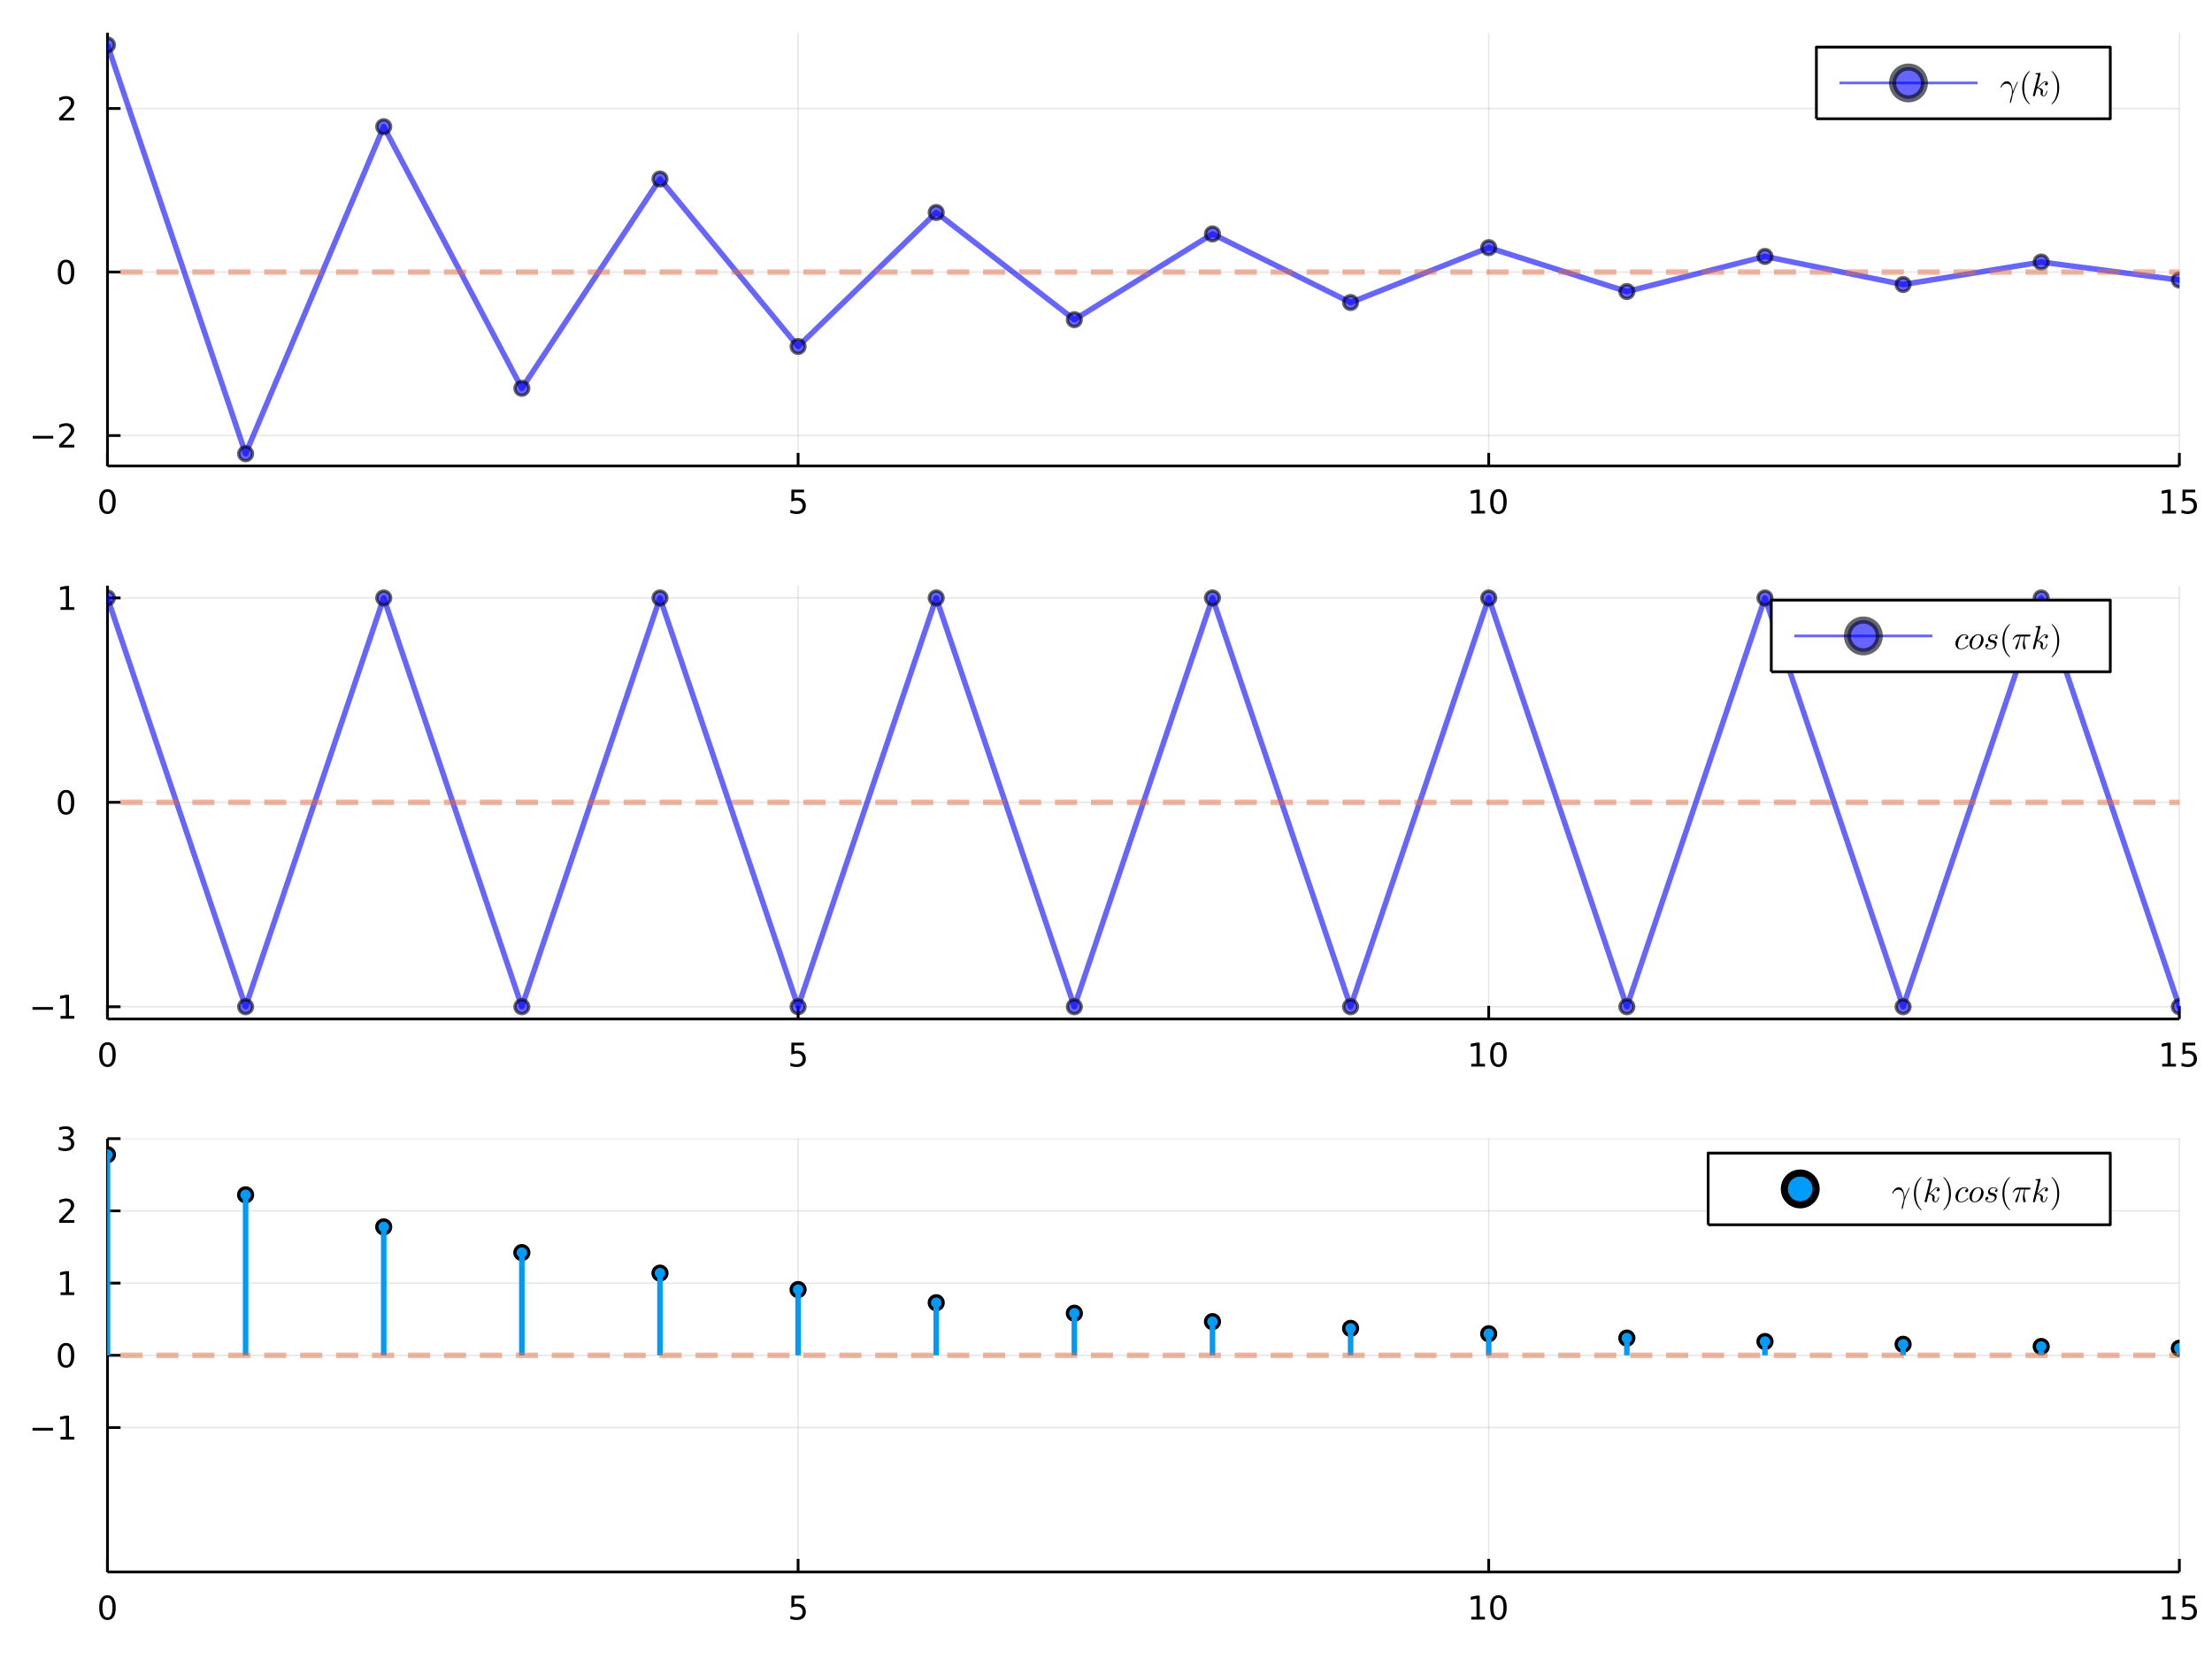 <?xml version="1.0" encoding="utf-8"?>
<svg xmlns="http://www.w3.org/2000/svg" xmlns:xlink="http://www.w3.org/1999/xlink" width="800" height="600" viewBox="0 0 3200 2400">
<rect x="0" y="0" width="3200" height="2400" fill="#333333" stroke="none"/>
<defs>
  <clipPath id="clip890">
    <rect x="0" y="0" width="3200" height="2400"/>
  </clipPath>
</defs>
<path clip-path="url(#clip890)" d="
M0 2400 L3200 2400 L3200 0 L0 0  Z
  " fill="#ffffff" fill-rule="evenodd" fill-opacity="1"/>
<defs>
  <clipPath id="clip891">
    <rect x="640" y="0" width="2241" height="2241"/>
  </clipPath>
</defs>
<defs>
  <clipPath id="clip892">
    <rect x="165" y="1311" width="2982" height="877"/>
  </clipPath>
</defs>
<path clip-path="url(#clip890)" d="
M155.478 674.128 L3152.76 674.128 L3152.76 47.244 L155.478 47.244  Z
  " fill="#ffffff" fill-rule="evenodd" fill-opacity="1"/>
<defs>
  <clipPath id="clip893">
    <rect x="155" y="47" width="2998" height="628"/>
  </clipPath>
</defs>
<polyline clip-path="url(#clip893)" style="stroke:#000000; stroke-linecap:butt; stroke-linejoin:round; stroke-width:2; stroke-opacity:0.1; fill:none" points="
  155.478,674.128 155.478,47.244 
  "/>
<polyline clip-path="url(#clip893)" style="stroke:#000000; stroke-linecap:butt; stroke-linejoin:round; stroke-width:2; stroke-opacity:0.1; fill:none" points="
  1154.57,674.128 1154.57,47.244 
  "/>
<polyline clip-path="url(#clip893)" style="stroke:#000000; stroke-linecap:butt; stroke-linejoin:round; stroke-width:2; stroke-opacity:0.1; fill:none" points="
  2153.66,674.128 2153.66,47.244 
  "/>
<polyline clip-path="url(#clip893)" style="stroke:#000000; stroke-linecap:butt; stroke-linejoin:round; stroke-width:2; stroke-opacity:0.1; fill:none" points="
  3152.76,674.128 3152.76,47.244 
  "/>
<polyline clip-path="url(#clip890)" style="stroke:#000000; stroke-linecap:butt; stroke-linejoin:round; stroke-width:4; stroke-opacity:1; fill:none" points="
  155.478,674.128 3152.76,674.128 
  "/>
<polyline clip-path="url(#clip890)" style="stroke:#000000; stroke-linecap:butt; stroke-linejoin:round; stroke-width:4; stroke-opacity:1; fill:none" points="
  155.478,674.128 155.478,655.23 
  "/>
<polyline clip-path="url(#clip890)" style="stroke:#000000; stroke-linecap:butt; stroke-linejoin:round; stroke-width:4; stroke-opacity:1; fill:none" points="
  1154.57,674.128 1154.57,655.23 
  "/>
<polyline clip-path="url(#clip890)" style="stroke:#000000; stroke-linecap:butt; stroke-linejoin:round; stroke-width:4; stroke-opacity:1; fill:none" points="
  2153.66,674.128 2153.66,655.23 
  "/>
<polyline clip-path="url(#clip890)" style="stroke:#000000; stroke-linecap:butt; stroke-linejoin:round; stroke-width:4; stroke-opacity:1; fill:none" points="
  3152.76,674.128 3152.76,655.23 
  "/>
<path clip-path="url(#clip890)" d="M155.478 711.447 Q151.867 711.447 150.038 715.011 Q148.233 718.553 148.233 725.683 Q148.233 732.789 150.038 736.354 Q151.867 739.895 155.478 739.895 Q159.112 739.895 160.918 736.354 Q162.746 732.789 162.746 725.683 Q162.746 718.553 160.918 715.011 Q159.112 711.447 155.478 711.447 M155.478 707.743 Q161.288 707.743 164.344 712.349 Q167.422 716.933 167.422 725.683 Q167.422 734.409 164.344 739.016 Q161.288 743.599 155.478 743.599 Q149.668 743.599 146.589 739.016 Q143.534 734.409 143.534 725.683 Q143.534 716.933 146.589 712.349 Q149.668 707.743 155.478 707.743 Z" fill="#000000" fill-rule="evenodd" fill-opacity="1" /><path clip-path="url(#clip890)" d="M1144.85 708.368 L1163.2 708.368 L1163.2 712.303 L1149.13 712.303 L1149.13 720.775 Q1150.15 720.428 1151.17 720.266 Q1152.19 720.081 1153.2 720.081 Q1158.99 720.081 1162.37 723.252 Q1165.75 726.423 1165.75 731.84 Q1165.75 737.419 1162.28 740.52 Q1158.81 743.599 1152.49 743.599 Q1150.31 743.599 1148.04 743.229 Q1145.8 742.858 1143.39 742.118 L1143.39 737.419 Q1145.47 738.553 1147.7 739.108 Q1149.92 739.664 1152.39 739.664 Q1156.4 739.664 1158.74 737.558 Q1161.08 735.451 1161.08 731.84 Q1161.08 728.229 1158.74 726.122 Q1156.4 724.016 1152.39 724.016 Q1150.52 724.016 1148.64 724.433 Q1146.79 724.849 1144.85 725.729 L1144.85 708.368 Z" fill="#000000" fill-rule="evenodd" fill-opacity="1" /><path clip-path="url(#clip890)" d="M2128.35 738.993 L2135.99 738.993 L2135.99 712.627 L2127.68 714.294 L2127.68 710.035 L2135.94 708.368 L2140.62 708.368 L2140.62 738.993 L2148.26 738.993 L2148.26 742.928 L2128.35 742.928 L2128.35 738.993 Z" fill="#000000" fill-rule="evenodd" fill-opacity="1" /><path clip-path="url(#clip890)" d="M2167.7 711.447 Q2164.09 711.447 2162.26 715.011 Q2160.46 718.553 2160.46 725.683 Q2160.46 732.789 2162.26 736.354 Q2164.09 739.895 2167.7 739.895 Q2171.34 739.895 2173.14 736.354 Q2174.97 732.789 2174.97 725.683 Q2174.97 718.553 2173.14 715.011 Q2171.34 711.447 2167.7 711.447 M2167.7 707.743 Q2173.51 707.743 2176.57 712.349 Q2179.65 716.933 2179.65 725.683 Q2179.65 734.409 2176.57 739.016 Q2173.51 743.599 2167.7 743.599 Q2161.89 743.599 2158.81 739.016 Q2155.76 734.409 2155.76 725.683 Q2155.76 716.933 2158.81 712.349 Q2161.89 707.743 2167.7 707.743 Z" fill="#000000" fill-rule="evenodd" fill-opacity="1" /><path clip-path="url(#clip890)" d="M3127.94 738.993 L3135.58 738.993 L3135.58 712.627 L3127.27 714.294 L3127.27 710.035 L3135.53 708.368 L3140.21 708.368 L3140.21 738.993 L3147.85 738.993 L3147.85 742.928 L3127.94 742.928 L3127.94 738.993 Z" fill="#000000" fill-rule="evenodd" fill-opacity="1" /><path clip-path="url(#clip890)" d="M3157.34 708.368 L3175.7 708.368 L3175.7 712.303 L3161.62 712.303 L3161.62 720.775 Q3162.64 720.428 3163.66 720.266 Q3164.68 720.081 3165.7 720.081 Q3171.48 720.081 3174.86 723.252 Q3178.24 726.423 3178.24 731.84 Q3178.24 737.419 3174.77 740.52 Q3171.3 743.599 3164.98 743.599 Q3162.8 743.599 3160.53 743.229 Q3158.29 742.858 3155.88 742.118 L3155.88 737.419 Q3157.96 738.553 3160.19 739.108 Q3162.41 739.664 3164.89 739.664 Q3168.89 739.664 3171.23 737.558 Q3173.57 735.451 3173.57 731.84 Q3173.57 728.229 3171.23 726.122 Q3168.89 724.016 3164.89 724.016 Q3163.01 724.016 3161.14 724.433 Q3159.28 724.849 3157.34 725.729 L3157.34 708.368 Z" fill="#000000" fill-rule="evenodd" fill-opacity="1" /><polyline clip-path="url(#clip893)" style="stroke:#000000; stroke-linecap:butt; stroke-linejoin:round; stroke-width:2; stroke-opacity:0.1; fill:none" points="
  155.478,630.101 3152.76,630.101 
  "/>
<polyline clip-path="url(#clip893)" style="stroke:#000000; stroke-linecap:butt; stroke-linejoin:round; stroke-width:2; stroke-opacity:0.1; fill:none" points="
  155.478,393.542 3152.76,393.542 
  "/>
<polyline clip-path="url(#clip893)" style="stroke:#000000; stroke-linecap:butt; stroke-linejoin:round; stroke-width:2; stroke-opacity:0.1; fill:none" points="
  155.478,156.982 3152.76,156.982 
  "/>
<polyline clip-path="url(#clip890)" style="stroke:#000000; stroke-linecap:butt; stroke-linejoin:round; stroke-width:4; stroke-opacity:1; fill:none" points="
  155.478,674.128 155.478,47.244 
  "/>
<polyline clip-path="url(#clip890)" style="stroke:#000000; stroke-linecap:butt; stroke-linejoin:round; stroke-width:4; stroke-opacity:1; fill:none" points="
  155.478,630.101 174.376,630.101 
  "/>
<polyline clip-path="url(#clip890)" style="stroke:#000000; stroke-linecap:butt; stroke-linejoin:round; stroke-width:4; stroke-opacity:1; fill:none" points="
  155.478,393.542 174.376,393.542 
  "/>
<polyline clip-path="url(#clip890)" style="stroke:#000000; stroke-linecap:butt; stroke-linejoin:round; stroke-width:4; stroke-opacity:1; fill:none" points="
  155.478,156.982 174.376,156.982 
  "/>
<path clip-path="url(#clip890)" d="M47.362 630.553 L77.038 630.553 L77.038 634.488 L47.362 634.488 L47.362 630.553 Z" fill="#000000" fill-rule="evenodd" fill-opacity="1" /><path clip-path="url(#clip890)" d="M91.159 643.446 L107.478 643.446 L107.478 647.381 L85.534 647.381 L85.534 643.446 Q88.196 640.692 92.779 636.062 Q97.385 631.409 98.566 630.067 Q100.811 627.544 101.691 625.807 Q102.594 624.048 102.594 622.358 Q102.594 619.604 100.649 617.868 Q98.728 616.132 95.626 616.132 Q93.427 616.132 90.973 616.895 Q88.543 617.659 85.765 619.21 L85.765 614.488 Q88.589 613.354 91.043 612.775 Q93.496 612.196 95.534 612.196 Q100.904 612.196 104.098 614.882 Q107.293 617.567 107.293 622.058 Q107.293 624.187 106.483 626.108 Q105.696 628.007 103.589 630.599 Q103.01 631.27 99.909 634.488 Q96.807 637.682 91.159 643.446 Z" fill="#000000" fill-rule="evenodd" fill-opacity="1" /><path clip-path="url(#clip890)" d="M95.534 379.34 Q91.922 379.34 90.094 382.905 Q88.288 386.447 88.288 393.576 Q88.288 400.683 90.094 404.247 Q91.922 407.789 95.534 407.789 Q99.168 407.789 100.973 404.247 Q102.802 400.683 102.802 393.576 Q102.802 386.447 100.973 382.905 Q99.168 379.34 95.534 379.34 M95.534 375.637 Q101.344 375.637 104.399 380.243 Q107.478 384.826 107.478 393.576 Q107.478 402.303 104.399 406.91 Q101.344 411.493 95.534 411.493 Q89.723 411.493 86.645 406.91 Q83.589 402.303 83.589 393.576 Q83.589 384.826 86.645 380.243 Q89.723 375.637 95.534 375.637 Z" fill="#000000" fill-rule="evenodd" fill-opacity="1" /><path clip-path="url(#clip890)" d="M91.159 170.326 L107.478 170.326 L107.478 174.262 L85.534 174.262 L85.534 170.326 Q88.196 167.572 92.779 162.942 Q97.385 158.289 98.566 156.947 Q100.811 154.424 101.691 152.688 Q102.594 150.928 102.594 149.239 Q102.594 146.484 100.649 144.748 Q98.728 143.012 95.626 143.012 Q93.427 143.012 90.973 143.776 Q88.543 144.54 85.765 146.09 L85.765 141.368 Q88.589 140.234 91.043 139.655 Q93.496 139.077 95.534 139.077 Q100.904 139.077 104.098 141.762 Q107.293 144.447 107.293 148.938 Q107.293 151.067 106.483 152.989 Q105.696 154.887 103.589 157.479 Q103.01 158.151 99.909 161.368 Q96.807 164.563 91.159 170.326 Z" fill="#000000" fill-rule="evenodd" fill-opacity="1" /><polyline clip-path="url(#clip893)" style="stroke:#0000ff; stroke-linecap:butt; stroke-linejoin:round; stroke-width:8; stroke-opacity:0.6; fill:none" points="
  155.478,64.986 355.296,656.386 555.115,183.266 754.934,561.762 954.752,258.965 1154.57,501.203 1354.39,307.413 1554.21,462.445 1754.03,338.419 1953.84,437.639 
  2153.66,358.263 2353.48,421.764 2553.3,370.963 2753.12,411.604 2952.94,379.092 3152.76,405.102 3352.57,384.294 
  "/>
<circle clip-path="url(#clip893)" cx="155.478" cy="64.986" r="10" fill="#0000ff" fill-rule="evenodd" fill-opacity="0.6" stroke="#000000" stroke-opacity="0.6" stroke-width="4.8"/>
<circle clip-path="url(#clip893)" cx="355.296" cy="656.386" r="10" fill="#0000ff" fill-rule="evenodd" fill-opacity="0.6" stroke="#000000" stroke-opacity="0.6" stroke-width="4.8"/>
<circle clip-path="url(#clip893)" cx="555.115" cy="183.266" r="10" fill="#0000ff" fill-rule="evenodd" fill-opacity="0.6" stroke="#000000" stroke-opacity="0.6" stroke-width="4.8"/>
<circle clip-path="url(#clip893)" cx="754.934" cy="561.762" r="10" fill="#0000ff" fill-rule="evenodd" fill-opacity="0.6" stroke="#000000" stroke-opacity="0.6" stroke-width="4.8"/>
<circle clip-path="url(#clip893)" cx="954.752" cy="258.965" r="10" fill="#0000ff" fill-rule="evenodd" fill-opacity="0.6" stroke="#000000" stroke-opacity="0.6" stroke-width="4.8"/>
<circle clip-path="url(#clip893)" cx="1154.57" cy="501.203" r="10" fill="#0000ff" fill-rule="evenodd" fill-opacity="0.6" stroke="#000000" stroke-opacity="0.6" stroke-width="4.8"/>
<circle clip-path="url(#clip893)" cx="1354.39" cy="307.413" r="10" fill="#0000ff" fill-rule="evenodd" fill-opacity="0.6" stroke="#000000" stroke-opacity="0.6" stroke-width="4.8"/>
<circle clip-path="url(#clip893)" cx="1554.21" cy="462.445" r="10" fill="#0000ff" fill-rule="evenodd" fill-opacity="0.6" stroke="#000000" stroke-opacity="0.6" stroke-width="4.8"/>
<circle clip-path="url(#clip893)" cx="1754.03" cy="338.419" r="10" fill="#0000ff" fill-rule="evenodd" fill-opacity="0.6" stroke="#000000" stroke-opacity="0.6" stroke-width="4.8"/>
<circle clip-path="url(#clip893)" cx="1953.84" cy="437.639" r="10" fill="#0000ff" fill-rule="evenodd" fill-opacity="0.6" stroke="#000000" stroke-opacity="0.6" stroke-width="4.8"/>
<circle clip-path="url(#clip893)" cx="2153.66" cy="358.263" r="10" fill="#0000ff" fill-rule="evenodd" fill-opacity="0.6" stroke="#000000" stroke-opacity="0.6" stroke-width="4.8"/>
<circle clip-path="url(#clip893)" cx="2353.48" cy="421.764" r="10" fill="#0000ff" fill-rule="evenodd" fill-opacity="0.6" stroke="#000000" stroke-opacity="0.6" stroke-width="4.8"/>
<circle clip-path="url(#clip893)" cx="2553.3" cy="370.963" r="10" fill="#0000ff" fill-rule="evenodd" fill-opacity="0.6" stroke="#000000" stroke-opacity="0.6" stroke-width="4.8"/>
<circle clip-path="url(#clip893)" cx="2753.12" cy="411.604" r="10" fill="#0000ff" fill-rule="evenodd" fill-opacity="0.6" stroke="#000000" stroke-opacity="0.6" stroke-width="4.8"/>
<circle clip-path="url(#clip893)" cx="2952.94" cy="379.092" r="10" fill="#0000ff" fill-rule="evenodd" fill-opacity="0.6" stroke="#000000" stroke-opacity="0.6" stroke-width="4.8"/>
<circle clip-path="url(#clip893)" cx="3152.76" cy="405.102" r="10" fill="#0000ff" fill-rule="evenodd" fill-opacity="0.6" stroke="#000000" stroke-opacity="0.6" stroke-width="4.8"/>
<polyline clip-path="url(#clip893)" style="stroke:#e26f46; stroke-linecap:butt; stroke-linejoin:round; stroke-width:8; stroke-opacity:0.5; fill:none" stroke-dasharray="32, 20" points="
  -2841.8,393.542 6150.03,393.542 
  "/>
<path clip-path="url(#clip890)" d="
M2627.7 171.82 L3052.85 171.82 L3052.85 68.14 L2627.7 68.14  Z
  " fill="#ffffff" fill-rule="evenodd" fill-opacity="1"/>
<polyline clip-path="url(#clip890)" style="stroke:#000000; stroke-linecap:butt; stroke-linejoin:round; stroke-width:4; stroke-opacity:1; fill:none" points="
  2627.7,171.82 3052.85,171.82 3052.85,68.14 2627.7,68.14 2627.7,171.82 
  "/>
<polyline clip-path="url(#clip890)" style="stroke:#0000ff; stroke-linecap:butt; stroke-linejoin:round; stroke-width:4; stroke-opacity:0.6; fill:none" points="
  2661,119.98 2860.82,119.98 
  "/>
<circle clip-path="url(#clip890)" cx="2760.91" cy="119.98" r="23" fill="#0000ff" fill-rule="evenodd" fill-opacity="0.6" stroke="#000000" stroke-opacity="0.6" stroke-width="10.24"/>
<path clip-path="url(#clip890)" d="M2919.3 118.577 Q2919.3 118.764 2918.39 120.404 Q2916.87 123.426 2914.92 128.04 Q2912.98 132.654 2911.88 136.074 Q2911.65 136.893 2911.48 137.947 Q2911.06 141.18 2909.7 146.192 Q2909.23 147.761 2908.93 148.417 Q2908.62 149.073 2908.18 149.073 Q2907.55 149.073 2907.55 148.206 Q2907.55 147.34 2908.34 144.108 Q2909.16 140.875 2910.05 137.901 Q2910.61 136.261 2910.61 133.193 Q2910.61 132.209 2910.57 131.319 Q2910.52 130.429 2910.33 129.141 Q2910.15 127.852 2909.84 126.798 Q2909.54 125.744 2908.95 124.643 Q2908.37 123.519 2907.57 122.77 Q2906.77 121.997 2905.56 121.505 Q2904.36 121.013 2902.86 121.013 Q2902.49 121.013 2902.02 121.06 Q2901.57 121.083 2900.5 121.388 Q2899.44 121.692 2898.55 122.231 Q2897.66 122.746 2896.7 123.894 Q2895.74 125.042 2895.23 126.588 L2895.04 126.822 Q2894.73 126.822 2894.57 126.822 Q2894.43 126.798 2894.27 126.681 Q2894.13 126.564 2894.13 126.353 Q2894.13 125.861 2894.5 124.878 Q2894.9 123.894 2895.69 122.629 Q2896.51 121.364 2897.57 120.24 Q2898.65 119.116 2900.21 118.343 Q2901.78 117.57 2903.47 117.57 Q2907.8 117.57 2909.87 122.84 Q2911.67 127.314 2911.83 132.631 Q2915.58 123.191 2918.16 118.437 Q2918.3 118.085 2918.72 118.085 Q2919.3 118.109 2919.3 118.577 Z" fill="#000000" fill-rule="evenodd" fill-opacity="1" /><path clip-path="url(#clip890)" d="M2925.43 126.775 Q2925.43 118.671 2928.45 112.136 Q2929.74 109.395 2931.54 107.1 Q2933.35 104.805 2934.54 103.798 Q2935.74 102.79 2936.06 102.79 Q2936.53 102.79 2936.56 103.259 Q2936.56 103.493 2935.92 104.079 Q2928.19 111.949 2928.22 126.775 Q2928.22 141.648 2935.74 149.214 Q2936.56 150.033 2936.56 150.291 Q2936.56 150.76 2936.06 150.76 Q2935.74 150.76 2934.59 149.799 Q2933.44 148.839 2931.66 146.637 Q2929.88 144.435 2928.59 141.742 Q2925.43 135.207 2925.43 126.775 Z" fill="#000000" fill-rule="evenodd" fill-opacity="1" /><path clip-path="url(#clip890)" d="M2962.68 120.591 Q2962.68 121.926 2961.86 122.723 Q2961.06 123.519 2960.05 123.519 Q2959.16 123.519 2958.7 123.004 Q2958.23 122.489 2958.23 121.833 Q2958.23 121.552 2958.35 121.2 Q2958.46 120.826 2958.72 120.381 Q2959 119.936 2959.59 119.608 Q2960.17 119.28 2960.97 119.233 Q2960.8 119.069 2960.76 119.046 Q2960.41 118.764 2959.75 118.671 Q2959.66 118.624 2959.33 118.624 Q2957.71 118.624 2956.07 119.818 Q2954.46 120.99 2952.47 123.215 Q2949.96 125.815 2948.34 126.775 Q2955.44 127.712 2955.44 131.811 Q2955.44 132.49 2955.25 133.31 Q2954.88 134.856 2954.88 135.98 Q2954.88 138.229 2956.4 138.229 Q2957.88 138.229 2958.81 136.729 Q2959.77 135.23 2960.57 132.303 Q2960.69 131.764 2960.8 131.6 Q2960.92 131.436 2961.25 131.436 Q2961.84 131.436 2961.84 131.904 Q2961.3 134.645 2960.1 136.753 Q2958.58 139.306 2956.31 139.306 Q2954.41 139.306 2953.15 137.994 Q2951.9 136.659 2951.9 134.551 Q2951.9 134.036 2952.09 132.865 Q2952.23 132.396 2952.23 131.858 Q2952.23 130.757 2951.62 129.937 Q2951.01 129.094 2950.03 128.672 Q2949.05 128.251 2948.23 128.063 Q2947.43 127.852 2946.66 127.782 Q2944.32 137.69 2943.99 138.299 Q2943.78 138.72 2943.31 139.001 Q2942.84 139.306 2942.35 139.306 Q2941.88 139.306 2941.41 138.978 Q2940.97 138.674 2940.97 137.947 Q2940.97 137.573 2941.15 136.893 L2948.11 109.255 L2948.25 108.318 Q2948.25 108.037 2948.13 107.896 Q2948.04 107.732 2947.48 107.615 Q2946.94 107.498 2945.86 107.498 Q2945.42 107.498 2945.21 107.475 Q2945.02 107.451 2944.85 107.334 Q2944.69 107.194 2944.69 106.913 Q2944.69 106.515 2944.85 106.304 Q2945.04 106.069 2945.18 106.023 Q2945.32 105.976 2945.6 105.952 Q2946 105.929 2947.34 105.812 Q2948.67 105.671 2949.82 105.578 Q2950.97 105.484 2951.46 105.484 Q2951.74 105.484 2951.88 105.624 Q2952.04 105.742 2952.07 105.882 L2952.09 105.999 L2947.1 126.236 Q2949.16 125.416 2952.42 121.786 Q2956.19 117.57 2959.42 117.57 Q2960.94 117.57 2961.81 118.507 Q2962.68 119.42 2962.68 120.591 Z" fill="#000000" fill-rule="evenodd" fill-opacity="1" /><path clip-path="url(#clip890)" d="M2967.82 150.291 Q2967.82 150.057 2968.43 149.471 Q2976.16 141.601 2976.16 126.775 Q2976.16 111.902 2968.74 104.383 Q2967.82 103.516 2967.82 103.259 Q2967.82 102.79 2968.29 102.79 Q2968.62 102.79 2969.77 103.751 Q2970.94 104.711 2972.7 106.913 Q2974.48 109.114 2975.79 111.808 Q2978.95 118.343 2978.95 126.775 Q2978.95 134.879 2975.93 141.414 Q2974.64 144.154 2972.84 146.45 Q2971.03 148.745 2969.84 149.752 Q2968.64 150.76 2968.29 150.76 Q2967.82 150.76 2967.82 150.291 Z" fill="#000000" fill-rule="evenodd" fill-opacity="1" /><path clip-path="url(#clip890)" d="
M155.478 1474.13 L3152.76 1474.13 L3152.76 847.244 L155.478 847.244  Z
  " fill="#ffffff" fill-rule="evenodd" fill-opacity="1"/>
<defs>
  <clipPath id="clip894">
    <rect x="155" y="847" width="2998" height="628"/>
  </clipPath>
</defs>
<polyline clip-path="url(#clip894)" style="stroke:#000000; stroke-linecap:butt; stroke-linejoin:round; stroke-width:2; stroke-opacity:0.1; fill:none" points="
  155.478,1474.13 155.478,847.244 
  "/>
<polyline clip-path="url(#clip894)" style="stroke:#000000; stroke-linecap:butt; stroke-linejoin:round; stroke-width:2; stroke-opacity:0.1; fill:none" points="
  1154.57,1474.13 1154.57,847.244 
  "/>
<polyline clip-path="url(#clip894)" style="stroke:#000000; stroke-linecap:butt; stroke-linejoin:round; stroke-width:2; stroke-opacity:0.1; fill:none" points="
  2153.66,1474.13 2153.66,847.244 
  "/>
<polyline clip-path="url(#clip894)" style="stroke:#000000; stroke-linecap:butt; stroke-linejoin:round; stroke-width:2; stroke-opacity:0.1; fill:none" points="
  3152.76,1474.13 3152.76,847.244 
  "/>
<polyline clip-path="url(#clip890)" style="stroke:#000000; stroke-linecap:butt; stroke-linejoin:round; stroke-width:4; stroke-opacity:1; fill:none" points="
  155.478,1474.13 3152.76,1474.13 
  "/>
<polyline clip-path="url(#clip890)" style="stroke:#000000; stroke-linecap:butt; stroke-linejoin:round; stroke-width:4; stroke-opacity:1; fill:none" points="
  155.478,1474.13 155.478,1455.23 
  "/>
<polyline clip-path="url(#clip890)" style="stroke:#000000; stroke-linecap:butt; stroke-linejoin:round; stroke-width:4; stroke-opacity:1; fill:none" points="
  1154.57,1474.13 1154.57,1455.23 
  "/>
<polyline clip-path="url(#clip890)" style="stroke:#000000; stroke-linecap:butt; stroke-linejoin:round; stroke-width:4; stroke-opacity:1; fill:none" points="
  2153.66,1474.13 2153.66,1455.23 
  "/>
<polyline clip-path="url(#clip890)" style="stroke:#000000; stroke-linecap:butt; stroke-linejoin:round; stroke-width:4; stroke-opacity:1; fill:none" points="
  3152.76,1474.13 3152.76,1455.23 
  "/>
<path clip-path="url(#clip890)" d="M155.478 1511.45 Q151.867 1511.45 150.038 1515.01 Q148.233 1518.55 148.233 1525.68 Q148.233 1532.79 150.038 1536.35 Q151.867 1539.9 155.478 1539.9 Q159.112 1539.9 160.918 1536.35 Q162.746 1532.79 162.746 1525.68 Q162.746 1518.55 160.918 1515.01 Q159.112 1511.45 155.478 1511.45 M155.478 1507.74 Q161.288 1507.74 164.344 1512.35 Q167.422 1516.93 167.422 1525.68 Q167.422 1534.41 164.344 1539.02 Q161.288 1543.6 155.478 1543.6 Q149.668 1543.6 146.589 1539.02 Q143.534 1534.41 143.534 1525.68 Q143.534 1516.93 146.589 1512.35 Q149.668 1507.74 155.478 1507.74 Z" fill="#000000" fill-rule="evenodd" fill-opacity="1" /><path clip-path="url(#clip890)" d="M1144.85 1508.37 L1163.2 1508.37 L1163.2 1512.3 L1149.13 1512.3 L1149.13 1520.78 Q1150.15 1520.43 1151.17 1520.27 Q1152.19 1520.08 1153.2 1520.08 Q1158.99 1520.08 1162.37 1523.25 Q1165.75 1526.42 1165.75 1531.84 Q1165.75 1537.42 1162.28 1540.52 Q1158.81 1543.6 1152.49 1543.6 Q1150.31 1543.6 1148.04 1543.23 Q1145.8 1542.86 1143.39 1542.12 L1143.39 1537.42 Q1145.47 1538.55 1147.7 1539.11 Q1149.92 1539.66 1152.39 1539.66 Q1156.4 1539.66 1158.74 1537.56 Q1161.08 1535.45 1161.08 1531.84 Q1161.08 1528.23 1158.74 1526.12 Q1156.4 1524.02 1152.39 1524.02 Q1150.52 1524.02 1148.64 1524.43 Q1146.79 1524.85 1144.85 1525.73 L1144.85 1508.37 Z" fill="#000000" fill-rule="evenodd" fill-opacity="1" /><path clip-path="url(#clip890)" d="M2128.35 1538.99 L2135.99 1538.99 L2135.99 1512.63 L2127.68 1514.29 L2127.68 1510.03 L2135.94 1508.37 L2140.62 1508.37 L2140.62 1538.99 L2148.26 1538.99 L2148.26 1542.93 L2128.35 1542.93 L2128.35 1538.99 Z" fill="#000000" fill-rule="evenodd" fill-opacity="1" /><path clip-path="url(#clip890)" d="M2167.7 1511.45 Q2164.09 1511.45 2162.26 1515.01 Q2160.46 1518.55 2160.46 1525.68 Q2160.46 1532.79 2162.26 1536.35 Q2164.09 1539.9 2167.7 1539.9 Q2171.34 1539.9 2173.14 1536.35 Q2174.97 1532.79 2174.97 1525.68 Q2174.97 1518.55 2173.14 1515.01 Q2171.34 1511.45 2167.7 1511.45 M2167.7 1507.74 Q2173.51 1507.74 2176.57 1512.35 Q2179.65 1516.93 2179.65 1525.68 Q2179.65 1534.41 2176.57 1539.02 Q2173.51 1543.6 2167.7 1543.6 Q2161.89 1543.6 2158.81 1539.02 Q2155.76 1534.41 2155.76 1525.68 Q2155.76 1516.93 2158.81 1512.35 Q2161.89 1507.74 2167.7 1507.74 Z" fill="#000000" fill-rule="evenodd" fill-opacity="1" /><path clip-path="url(#clip890)" d="M3127.94 1538.99 L3135.58 1538.99 L3135.58 1512.63 L3127.27 1514.29 L3127.27 1510.03 L3135.53 1508.37 L3140.21 1508.37 L3140.21 1538.99 L3147.85 1538.99 L3147.85 1542.93 L3127.94 1542.93 L3127.94 1538.99 Z" fill="#000000" fill-rule="evenodd" fill-opacity="1" /><path clip-path="url(#clip890)" d="M3157.34 1508.37 L3175.7 1508.37 L3175.7 1512.3 L3161.62 1512.3 L3161.62 1520.78 Q3162.64 1520.43 3163.66 1520.27 Q3164.68 1520.08 3165.7 1520.08 Q3171.48 1520.08 3174.86 1523.25 Q3178.24 1526.42 3178.24 1531.84 Q3178.24 1537.42 3174.77 1540.52 Q3171.3 1543.6 3164.98 1543.6 Q3162.8 1543.6 3160.53 1543.23 Q3158.29 1542.86 3155.88 1542.12 L3155.88 1537.42 Q3157.96 1538.55 3160.19 1539.11 Q3162.41 1539.66 3164.89 1539.66 Q3168.89 1539.66 3171.23 1537.56 Q3173.57 1535.45 3173.57 1531.84 Q3173.57 1528.23 3171.23 1526.12 Q3168.89 1524.02 3164.89 1524.02 Q3163.01 1524.02 3161.14 1524.43 Q3159.28 1524.85 3157.34 1525.73 L3157.34 1508.37 Z" fill="#000000" fill-rule="evenodd" fill-opacity="1" /><polyline clip-path="url(#clip894)" style="stroke:#000000; stroke-linecap:butt; stroke-linejoin:round; stroke-width:2; stroke-opacity:0.1; fill:none" points="
  155.478,1456.39 3152.76,1456.39 
  "/>
<polyline clip-path="url(#clip894)" style="stroke:#000000; stroke-linecap:butt; stroke-linejoin:round; stroke-width:2; stroke-opacity:0.1; fill:none" points="
  155.478,1160.69 3152.76,1160.69 
  "/>
<polyline clip-path="url(#clip894)" style="stroke:#000000; stroke-linecap:butt; stroke-linejoin:round; stroke-width:2; stroke-opacity:0.1; fill:none" points="
  155.478,864.986 3152.76,864.986 
  "/>
<polyline clip-path="url(#clip890)" style="stroke:#000000; stroke-linecap:butt; stroke-linejoin:round; stroke-width:4; stroke-opacity:1; fill:none" points="
  155.478,1474.13 155.478,847.244 
  "/>
<polyline clip-path="url(#clip890)" style="stroke:#000000; stroke-linecap:butt; stroke-linejoin:round; stroke-width:4; stroke-opacity:1; fill:none" points="
  155.478,1456.39 174.376,1456.39 
  "/>
<polyline clip-path="url(#clip890)" style="stroke:#000000; stroke-linecap:butt; stroke-linejoin:round; stroke-width:4; stroke-opacity:1; fill:none" points="
  155.478,1160.69 174.376,1160.69 
  "/>
<polyline clip-path="url(#clip890)" style="stroke:#000000; stroke-linecap:butt; stroke-linejoin:round; stroke-width:4; stroke-opacity:1; fill:none" points="
  155.478,864.986 174.376,864.986 
  "/>
<path clip-path="url(#clip890)" d="M46.992 1456.84 L76.668 1456.84 L76.668 1460.77 L46.992 1460.77 L46.992 1456.84 Z" fill="#000000" fill-rule="evenodd" fill-opacity="1" /><path clip-path="url(#clip890)" d="M87.571 1469.73 L95.21 1469.73 L95.21 1443.37 L86.899 1445.03 L86.899 1440.77 L95.163 1439.11 L99.839 1439.11 L99.839 1469.73 L107.478 1469.73 L107.478 1473.67 L87.571 1473.67 L87.571 1469.73 Z" fill="#000000" fill-rule="evenodd" fill-opacity="1" /><path clip-path="url(#clip890)" d="M95.534 1146.48 Q91.922 1146.48 90.094 1150.05 Q88.288 1153.59 88.288 1160.72 Q88.288 1167.83 90.094 1171.39 Q91.922 1174.93 95.534 1174.93 Q99.168 1174.93 100.973 1171.39 Q102.802 1167.83 102.802 1160.72 Q102.802 1153.59 100.973 1150.05 Q99.168 1146.48 95.534 1146.48 M95.534 1142.78 Q101.344 1142.78 104.399 1147.39 Q107.478 1151.97 107.478 1160.72 Q107.478 1169.45 104.399 1174.05 Q101.344 1178.64 95.534 1178.64 Q89.723 1178.64 86.645 1174.05 Q83.589 1169.45 83.589 1160.72 Q83.589 1151.97 86.645 1147.39 Q89.723 1142.78 95.534 1142.78 Z" fill="#000000" fill-rule="evenodd" fill-opacity="1" /><path clip-path="url(#clip890)" d="M87.571 878.331 L95.21 878.331 L95.21 851.965 L86.899 853.632 L86.899 849.373 L95.163 847.706 L99.839 847.706 L99.839 878.331 L107.478 878.331 L107.478 882.266 L87.571 882.266 L87.571 878.331 Z" fill="#000000" fill-rule="evenodd" fill-opacity="1" /><polyline clip-path="url(#clip894)" style="stroke:#0000ff; stroke-linecap:butt; stroke-linejoin:round; stroke-width:8; stroke-opacity:0.6; fill:none" points="
  155.478,864.986 355.296,1456.39 555.115,864.986 754.934,1456.39 954.752,864.986 1154.57,1456.39 1354.39,864.986 1554.21,1456.39 1754.03,864.986 1953.84,1456.39 
  2153.66,864.986 2353.48,1456.39 2553.3,864.986 2753.12,1456.39 2952.94,864.986 3152.76,1456.39 3352.57,864.986 
  "/>
<circle clip-path="url(#clip894)" cx="155.478" cy="864.986" r="10" fill="#0000ff" fill-rule="evenodd" fill-opacity="0.6" stroke="#000000" stroke-opacity="0.6" stroke-width="4.8"/>
<circle clip-path="url(#clip894)" cx="355.296" cy="1456.39" r="10" fill="#0000ff" fill-rule="evenodd" fill-opacity="0.6" stroke="#000000" stroke-opacity="0.6" stroke-width="4.8"/>
<circle clip-path="url(#clip894)" cx="555.115" cy="864.986" r="10" fill="#0000ff" fill-rule="evenodd" fill-opacity="0.6" stroke="#000000" stroke-opacity="0.6" stroke-width="4.8"/>
<circle clip-path="url(#clip894)" cx="754.934" cy="1456.39" r="10" fill="#0000ff" fill-rule="evenodd" fill-opacity="0.6" stroke="#000000" stroke-opacity="0.6" stroke-width="4.8"/>
<circle clip-path="url(#clip894)" cx="954.752" cy="864.986" r="10" fill="#0000ff" fill-rule="evenodd" fill-opacity="0.6" stroke="#000000" stroke-opacity="0.6" stroke-width="4.8"/>
<circle clip-path="url(#clip894)" cx="1154.57" cy="1456.39" r="10" fill="#0000ff" fill-rule="evenodd" fill-opacity="0.6" stroke="#000000" stroke-opacity="0.6" stroke-width="4.8"/>
<circle clip-path="url(#clip894)" cx="1354.39" cy="864.986" r="10" fill="#0000ff" fill-rule="evenodd" fill-opacity="0.6" stroke="#000000" stroke-opacity="0.6" stroke-width="4.8"/>
<circle clip-path="url(#clip894)" cx="1554.21" cy="1456.39" r="10" fill="#0000ff" fill-rule="evenodd" fill-opacity="0.6" stroke="#000000" stroke-opacity="0.6" stroke-width="4.8"/>
<circle clip-path="url(#clip894)" cx="1754.03" cy="864.986" r="10" fill="#0000ff" fill-rule="evenodd" fill-opacity="0.6" stroke="#000000" stroke-opacity="0.6" stroke-width="4.8"/>
<circle clip-path="url(#clip894)" cx="1953.84" cy="1456.39" r="10" fill="#0000ff" fill-rule="evenodd" fill-opacity="0.6" stroke="#000000" stroke-opacity="0.6" stroke-width="4.8"/>
<circle clip-path="url(#clip894)" cx="2153.66" cy="864.986" r="10" fill="#0000ff" fill-rule="evenodd" fill-opacity="0.6" stroke="#000000" stroke-opacity="0.6" stroke-width="4.8"/>
<circle clip-path="url(#clip894)" cx="2353.48" cy="1456.39" r="10" fill="#0000ff" fill-rule="evenodd" fill-opacity="0.6" stroke="#000000" stroke-opacity="0.6" stroke-width="4.8"/>
<circle clip-path="url(#clip894)" cx="2553.3" cy="864.986" r="10" fill="#0000ff" fill-rule="evenodd" fill-opacity="0.6" stroke="#000000" stroke-opacity="0.6" stroke-width="4.8"/>
<circle clip-path="url(#clip894)" cx="2753.12" cy="1456.39" r="10" fill="#0000ff" fill-rule="evenodd" fill-opacity="0.6" stroke="#000000" stroke-opacity="0.6" stroke-width="4.8"/>
<circle clip-path="url(#clip894)" cx="2952.94" cy="864.986" r="10" fill="#0000ff" fill-rule="evenodd" fill-opacity="0.6" stroke="#000000" stroke-opacity="0.6" stroke-width="4.8"/>
<circle clip-path="url(#clip894)" cx="3152.76" cy="1456.39" r="10" fill="#0000ff" fill-rule="evenodd" fill-opacity="0.6" stroke="#000000" stroke-opacity="0.6" stroke-width="4.8"/>
<polyline clip-path="url(#clip894)" style="stroke:#e26f46; stroke-linecap:butt; stroke-linejoin:round; stroke-width:8; stroke-opacity:0.5; fill:none" stroke-dasharray="32, 20" points="
  -2841.8,1160.69 6150.03,1160.69 
  "/>
<path clip-path="url(#clip890)" d="
M2562.44 971.82 L3052.85 971.82 L3052.85 868.14 L2562.44 868.14  Z
  " fill="#ffffff" fill-rule="evenodd" fill-opacity="1"/>
<polyline clip-path="url(#clip890)" style="stroke:#000000; stroke-linecap:butt; stroke-linejoin:round; stroke-width:4; stroke-opacity:1; fill:none" points="
  2562.44,971.82 3052.85,971.82 3052.85,868.14 2562.44,868.14 2562.44,971.82 
  "/>
<polyline clip-path="url(#clip890)" style="stroke:#0000ff; stroke-linecap:butt; stroke-linejoin:round; stroke-width:4; stroke-opacity:0.6; fill:none" points="
  2595.75,919.98 2795.57,919.98 
  "/>
<circle clip-path="url(#clip890)" cx="2695.66" cy="919.98" r="23" fill="#0000ff" fill-rule="evenodd" fill-opacity="0.6" stroke="#000000" stroke-opacity="0.6" stroke-width="10.24"/>
<path clip-path="url(#clip890)" d="M2847.35 933.216 Q2847.54 933.427 2847.54 933.638 Q2847.54 933.849 2847.07 934.457 Q2846.62 935.066 2845.66 935.886 Q2844.7 936.706 2843.46 937.479 Q2842.22 938.252 2840.39 938.767 Q2838.57 939.306 2836.65 939.306 Q2833.06 939.306 2830.95 936.94 Q2828.87 934.575 2828.87 931.178 Q2828.87 927.876 2830.72 924.714 Q2832.57 921.528 2835.57 919.561 Q2838.57 917.57 2841.73 917.57 Q2844.23 917.57 2845.8 918.741 Q2847.37 919.912 2847.37 921.692 Q2847.37 923.074 2846.58 923.917 Q2845.78 924.761 2844.7 924.761 Q2843.95 924.761 2843.44 924.339 Q2842.92 923.894 2842.92 923.074 Q2842.92 922.02 2843.79 921.2 Q2844.12 920.872 2844.49 920.732 Q2844.89 920.568 2845.12 920.568 Q2845.36 920.545 2845.9 920.545 Q2845.41 919.631 2844.23 919.139 Q2843.09 918.624 2841.78 918.624 Q2839.83 918.624 2837.98 919.982 Q2836.13 921.317 2835.01 923.426 Q2833.88 925.487 2833.16 928.414 Q2832.43 931.319 2832.43 933.005 Q2832.43 935.324 2833.51 936.776 Q2834.58 938.229 2836.74 938.229 Q2837.16 938.229 2837.61 938.205 Q2838.07 938.182 2839.25 937.924 Q2840.44 937.666 2841.49 937.221 Q2842.55 936.776 2843.88 935.816 Q2845.24 934.832 2846.32 933.497 Q2846.69 933.005 2846.95 933.005 Q2847.16 933.005 2847.35 933.216 Z" fill="#000000" fill-rule="evenodd" fill-opacity="1" /><path clip-path="url(#clip890)" d="M2869.58 925.674 Q2869.58 928.227 2868.45 930.757 Q2867.33 933.263 2865.52 935.137 Q2863.74 936.987 2861.4 938.158 Q2859.06 939.306 2856.72 939.306 Q2853.37 939.306 2851.19 937.034 Q2849.03 934.739 2849.03 931.178 Q2849.03 927.852 2850.89 924.69 Q2852.76 921.505 2855.76 919.537 Q2858.76 917.57 2861.89 917.57 Q2865.2 917.57 2867.37 919.795 Q2869.58 922.02 2869.58 925.674 M2866.06 923.8 Q2866.06 921.528 2864.96 920.076 Q2863.86 918.624 2861.85 918.624 Q2861.26 918.624 2860.58 918.811 Q2859.9 918.975 2859.01 919.42 Q2858.15 919.865 2857.16 920.802 Q2856.2 921.716 2855.36 923.027 Q2854.26 924.761 2853.41 927.946 Q2852.6 931.108 2852.6 933.005 Q2852.6 935.629 2853.81 936.94 Q2855.03 938.229 2856.76 938.229 Q2858.45 938.229 2860.23 937.057 Q2862.03 935.863 2863.28 933.825 Q2864.52 931.717 2865.29 928.625 Q2866.06 925.51 2866.06 923.8 Z" fill="#000000" fill-rule="evenodd" fill-opacity="1" /><path clip-path="url(#clip890)" d="M2889.73 921.692 Q2889.73 923.004 2889.07 923.707 Q2888.41 924.386 2887.52 924.386 Q2886.8 924.386 2886.4 923.964 Q2886.03 923.543 2886.03 922.98 Q2886.03 922.161 2886.68 921.505 Q2887.36 920.849 2888.34 920.826 Q2888.02 919.959 2887.15 919.444 Q2886.28 918.905 2885.51 918.764 Q2884.76 918.624 2884.01 918.624 Q2882.54 918.624 2881.41 919.092 Q2880.29 919.561 2879.72 920.287 Q2879.16 920.99 2878.91 921.669 Q2878.65 922.348 2878.65 922.934 Q2878.65 923.449 2878.76 923.871 Q2878.91 924.269 2879.23 924.573 Q2879.56 924.854 2879.8 925.042 Q2880.05 925.229 2880.62 925.393 Q2881.18 925.557 2881.41 925.627 Q2881.65 925.674 2882.3 925.815 Q2883.66 926.096 2884.27 926.26 Q2884.88 926.4 2885.67 926.798 Q2886.49 927.197 2887.1 927.829 Q2888.58 929.305 2888.58 931.342 Q2888.58 932.092 2888.32 933.005 Q2888.09 933.919 2887.41 935.066 Q2886.73 936.214 2885.7 937.128 Q2884.67 938.041 2882.89 938.674 Q2881.13 939.306 2878.93 939.306 Q2875.86 939.306 2873.96 938.018 Q2872.07 936.706 2872.07 934.645 Q2872.07 933.146 2872.89 932.326 Q2873.71 931.483 2874.76 931.483 Q2875.56 931.483 2876.05 931.928 Q2876.54 932.349 2876.54 933.146 Q2876.54 934.223 2875.67 935.043 Q2874.81 935.863 2873.52 935.699 Q2874.62 938.229 2878.98 938.229 Q2880.62 938.229 2881.88 937.807 Q2883.17 937.362 2883.87 936.753 Q2884.6 936.12 2885.07 935.348 Q2885.53 934.575 2885.67 933.989 Q2885.84 933.403 2885.84 932.958 Q2885.84 932.186 2885.53 931.6 Q2885.23 931.014 2884.81 930.686 Q2884.41 930.335 2883.64 930.054 Q2882.89 929.75 2882.35 929.632 Q2881.81 929.515 2880.85 929.328 Q2880.4 929.234 2880.12 929.187 Q2879.84 929.117 2879.26 928.93 Q2878.69 928.719 2878.3 928.508 Q2877.92 928.297 2877.43 927.923 Q2876.94 927.548 2876.63 927.103 Q2876.33 926.658 2876.12 926.002 Q2875.91 925.346 2875.91 924.573 Q2875.91 923.871 2876.12 923.027 Q2876.35 922.184 2876.94 921.2 Q2877.55 920.217 2878.41 919.42 Q2879.28 918.624 2880.73 918.109 Q2882.21 917.57 2884.01 917.57 Q2886.63 917.57 2888.18 918.788 Q2889.73 919.982 2889.73 921.692 Z" fill="#000000" fill-rule="evenodd" fill-opacity="1" /><path clip-path="url(#clip890)" d="M2896.83 926.775 Q2896.83 918.671 2899.85 912.136 Q2901.14 909.395 2902.94 907.1 Q2904.74 904.805 2905.94 903.798 Q2907.13 902.79 2907.46 902.79 Q2907.93 902.79 2907.95 903.259 Q2907.95 903.493 2907.32 904.079 Q2899.59 911.949 2899.61 926.775 Q2899.61 941.648 2907.13 949.214 Q2907.95 950.033 2907.95 950.291 Q2907.95 950.76 2907.46 950.76 Q2907.13 950.76 2905.99 949.799 Q2904.84 948.839 2903.06 946.637 Q2901.28 944.435 2899.99 941.742 Q2896.83 935.207 2896.83 926.775 Z" fill="#000000" fill-rule="evenodd" fill-opacity="1" /><path clip-path="url(#clip890)" d="M2937.5 919.233 Q2937.5 920.872 2935.16 920.872 L2929.68 920.872 Q2928.83 924.761 2928.83 928.508 Q2928.83 932.982 2930.22 936.425 Q2930.5 937.104 2930.5 937.479 Q2930.5 938.182 2929.86 938.744 Q2929.26 939.306 2928.53 939.306 Q2927.92 939.306 2927.52 938.837 Q2927.15 938.369 2926.82 936.893 Q2926.42 935.16 2926.42 933.24 Q2926.42 930.944 2926.8 928.742 Q2927.17 926.517 2928.44 920.872 L2923.03 920.872 L2920.33 931.483 Q2919.37 935.066 2919.04 936.167 Q2918.83 936.823 2918.76 937.034 Q2918.69 937.245 2918.48 937.76 Q2918.29 938.252 2918.15 938.439 Q2918.01 938.603 2917.78 938.861 Q2917.54 939.142 2917.26 939.212 Q2916.98 939.306 2916.63 939.306 Q2916.09 939.306 2915.67 938.955 Q2915.25 938.627 2915.25 937.994 Q2915.25 937.573 2915.62 936.847 Q2920.07 927.243 2921.76 920.872 L2919.04 920.872 Q2915.3 920.872 2912.95 924.573 Q2912.58 925.065 2912.37 925.112 Q2912.27 925.135 2912.18 925.135 Q2911.92 925.135 2911.76 925.018 Q2911.62 924.901 2911.62 924.784 L2911.59 924.667 Q2911.59 924.526 2911.95 923.894 Q2912.32 923.238 2913.02 922.231 Q2913.75 921.224 2914.52 920.357 Q2915.27 919.561 2916 919.069 Q2916.75 918.554 2917.45 918.366 Q2918.15 918.179 2918.55 918.132 Q2918.95 918.085 2919.51 918.085 L2935.58 918.085 Q2936.19 918.085 2936.52 918.132 Q2936.84 918.155 2937.17 918.437 Q2937.5 918.694 2937.5 919.233 Z" fill="#000000" fill-rule="evenodd" fill-opacity="1" /><path clip-path="url(#clip890)" d="M2962.68 920.591 Q2962.68 921.926 2961.86 922.723 Q2961.06 923.519 2960.05 923.519 Q2959.16 923.519 2958.7 923.004 Q2958.23 922.489 2958.23 921.833 Q2958.23 921.552 2958.35 921.2 Q2958.46 920.826 2958.72 920.381 Q2959 919.936 2959.59 919.608 Q2960.17 919.28 2960.97 919.233 Q2960.8 919.069 2960.76 919.046 Q2960.41 918.764 2959.75 918.671 Q2959.66 918.624 2959.33 918.624 Q2957.71 918.624 2956.07 919.818 Q2954.46 920.99 2952.47 923.215 Q2949.96 925.815 2948.34 926.775 Q2955.44 927.712 2955.44 931.811 Q2955.44 932.49 2955.25 933.31 Q2954.88 934.856 2954.88 935.98 Q2954.88 938.229 2956.4 938.229 Q2957.88 938.229 2958.81 936.729 Q2959.77 935.23 2960.57 932.303 Q2960.69 931.764 2960.8 931.6 Q2960.92 931.436 2961.25 931.436 Q2961.84 931.436 2961.84 931.904 Q2961.3 934.645 2960.1 936.753 Q2958.58 939.306 2956.31 939.306 Q2954.41 939.306 2953.15 937.994 Q2951.9 936.659 2951.9 934.551 Q2951.9 934.036 2952.09 932.865 Q2952.23 932.396 2952.23 931.858 Q2952.23 930.757 2951.62 929.937 Q2951.01 929.094 2950.03 928.672 Q2949.05 928.251 2948.23 928.063 Q2947.43 927.852 2946.66 927.782 Q2944.32 937.69 2943.99 938.299 Q2943.78 938.72 2943.31 939.001 Q2942.84 939.306 2942.35 939.306 Q2941.88 939.306 2941.41 938.978 Q2940.97 938.674 2940.97 937.947 Q2940.97 937.573 2941.15 936.893 L2948.11 909.255 L2948.25 908.318 Q2948.25 908.037 2948.13 907.896 Q2948.04 907.732 2947.48 907.615 Q2946.94 907.498 2945.86 907.498 Q2945.42 907.498 2945.21 907.475 Q2945.02 907.451 2944.85 907.334 Q2944.69 907.194 2944.69 906.913 Q2944.69 906.515 2944.85 906.304 Q2945.04 906.069 2945.18 906.023 Q2945.32 905.976 2945.6 905.952 Q2946 905.929 2947.34 905.812 Q2948.67 905.671 2949.82 905.578 Q2950.97 905.484 2951.46 905.484 Q2951.74 905.484 2951.88 905.624 Q2952.04 905.742 2952.07 905.882 L2952.09 905.999 L2947.1 926.236 Q2949.16 925.416 2952.42 921.786 Q2956.19 917.57 2959.42 917.57 Q2960.94 917.57 2961.81 918.507 Q2962.68 919.42 2962.68 920.591 Z" fill="#000000" fill-rule="evenodd" fill-opacity="1" /><path clip-path="url(#clip890)" d="M2967.82 950.291 Q2967.82 950.057 2968.43 949.471 Q2976.16 941.601 2976.16 926.775 Q2976.16 911.902 2968.74 904.383 Q2967.82 903.516 2967.82 903.259 Q2967.82 902.79 2968.29 902.79 Q2968.62 902.79 2969.77 903.751 Q2970.94 904.711 2972.7 906.913 Q2974.48 909.114 2975.79 911.808 Q2978.95 918.343 2978.95 926.775 Q2978.95 934.879 2975.93 941.414 Q2974.64 944.154 2972.84 946.45 Q2971.03 948.745 2969.84 949.752 Q2968.64 950.76 2968.29 950.76 Q2967.82 950.76 2967.82 950.291 Z" fill="#000000" fill-rule="evenodd" fill-opacity="1" /><path clip-path="url(#clip890)" d="
M155.478 2274.13 L3152.76 2274.13 L3152.76 1647.24 L155.478 1647.24  Z
  " fill="#ffffff" fill-rule="evenodd" fill-opacity="1"/>
<defs>
  <clipPath id="clip895">
    <rect x="155" y="1647" width="2998" height="628"/>
  </clipPath>
</defs>
<polyline clip-path="url(#clip895)" style="stroke:#000000; stroke-linecap:butt; stroke-linejoin:round; stroke-width:2; stroke-opacity:0.1; fill:none" points="
  155.478,2274.13 155.478,1647.24 
  "/>
<polyline clip-path="url(#clip895)" style="stroke:#000000; stroke-linecap:butt; stroke-linejoin:round; stroke-width:2; stroke-opacity:0.1; fill:none" points="
  1154.57,2274.13 1154.57,1647.24 
  "/>
<polyline clip-path="url(#clip895)" style="stroke:#000000; stroke-linecap:butt; stroke-linejoin:round; stroke-width:2; stroke-opacity:0.1; fill:none" points="
  2153.66,2274.13 2153.66,1647.24 
  "/>
<polyline clip-path="url(#clip895)" style="stroke:#000000; stroke-linecap:butt; stroke-linejoin:round; stroke-width:2; stroke-opacity:0.1; fill:none" points="
  3152.76,2274.13 3152.76,1647.24 
  "/>
<polyline clip-path="url(#clip890)" style="stroke:#000000; stroke-linecap:butt; stroke-linejoin:round; stroke-width:4; stroke-opacity:1; fill:none" points="
  155.478,2274.13 3152.76,2274.13 
  "/>
<polyline clip-path="url(#clip890)" style="stroke:#000000; stroke-linecap:butt; stroke-linejoin:round; stroke-width:4; stroke-opacity:1; fill:none" points="
  155.478,2274.13 155.478,2255.23 
  "/>
<polyline clip-path="url(#clip890)" style="stroke:#000000; stroke-linecap:butt; stroke-linejoin:round; stroke-width:4; stroke-opacity:1; fill:none" points="
  1154.57,2274.13 1154.57,2255.23 
  "/>
<polyline clip-path="url(#clip890)" style="stroke:#000000; stroke-linecap:butt; stroke-linejoin:round; stroke-width:4; stroke-opacity:1; fill:none" points="
  2153.66,2274.13 2153.66,2255.23 
  "/>
<polyline clip-path="url(#clip890)" style="stroke:#000000; stroke-linecap:butt; stroke-linejoin:round; stroke-width:4; stroke-opacity:1; fill:none" points="
  3152.76,2274.13 3152.76,2255.23 
  "/>
<path clip-path="url(#clip890)" d="M155.478 2311.45 Q151.867 2311.45 150.038 2315.01 Q148.233 2318.55 148.233 2325.68 Q148.233 2332.79 150.038 2336.35 Q151.867 2339.9 155.478 2339.9 Q159.112 2339.9 160.918 2336.35 Q162.746 2332.79 162.746 2325.68 Q162.746 2318.55 160.918 2315.01 Q159.112 2311.45 155.478 2311.45 M155.478 2307.74 Q161.288 2307.74 164.344 2312.35 Q167.422 2316.93 167.422 2325.68 Q167.422 2334.41 164.344 2339.02 Q161.288 2343.6 155.478 2343.6 Q149.668 2343.6 146.589 2339.02 Q143.534 2334.41 143.534 2325.68 Q143.534 2316.93 146.589 2312.35 Q149.668 2307.74 155.478 2307.74 Z" fill="#000000" fill-rule="evenodd" fill-opacity="1" /><path clip-path="url(#clip890)" d="M1144.85 2308.37 L1163.2 2308.37 L1163.2 2312.3 L1149.13 2312.3 L1149.13 2320.78 Q1150.15 2320.43 1151.17 2320.27 Q1152.19 2320.08 1153.2 2320.08 Q1158.99 2320.08 1162.37 2323.25 Q1165.75 2326.42 1165.75 2331.84 Q1165.75 2337.42 1162.28 2340.52 Q1158.81 2343.6 1152.49 2343.6 Q1150.31 2343.6 1148.04 2343.23 Q1145.8 2342.86 1143.39 2342.12 L1143.39 2337.42 Q1145.47 2338.55 1147.7 2339.11 Q1149.92 2339.66 1152.39 2339.66 Q1156.4 2339.66 1158.74 2337.56 Q1161.08 2335.45 1161.08 2331.84 Q1161.08 2328.23 1158.74 2326.12 Q1156.4 2324.02 1152.39 2324.02 Q1150.52 2324.02 1148.64 2324.43 Q1146.79 2324.85 1144.85 2325.73 L1144.85 2308.37 Z" fill="#000000" fill-rule="evenodd" fill-opacity="1" /><path clip-path="url(#clip890)" d="M2128.35 2338.99 L2135.99 2338.99 L2135.99 2312.63 L2127.68 2314.29 L2127.68 2310.03 L2135.94 2308.37 L2140.62 2308.37 L2140.62 2338.99 L2148.26 2338.99 L2148.26 2342.93 L2128.35 2342.93 L2128.35 2338.99 Z" fill="#000000" fill-rule="evenodd" fill-opacity="1" /><path clip-path="url(#clip890)" d="M2167.7 2311.45 Q2164.09 2311.45 2162.26 2315.01 Q2160.46 2318.55 2160.46 2325.68 Q2160.46 2332.79 2162.26 2336.35 Q2164.09 2339.9 2167.7 2339.9 Q2171.34 2339.9 2173.14 2336.35 Q2174.97 2332.79 2174.97 2325.68 Q2174.97 2318.55 2173.14 2315.01 Q2171.34 2311.45 2167.7 2311.45 M2167.7 2307.74 Q2173.51 2307.74 2176.57 2312.35 Q2179.65 2316.93 2179.65 2325.68 Q2179.65 2334.41 2176.57 2339.02 Q2173.51 2343.6 2167.7 2343.6 Q2161.89 2343.6 2158.81 2339.02 Q2155.76 2334.41 2155.76 2325.68 Q2155.76 2316.93 2158.81 2312.35 Q2161.89 2307.74 2167.7 2307.74 Z" fill="#000000" fill-rule="evenodd" fill-opacity="1" /><path clip-path="url(#clip890)" d="M3127.94 2338.99 L3135.58 2338.99 L3135.58 2312.63 L3127.27 2314.29 L3127.27 2310.03 L3135.53 2308.37 L3140.21 2308.37 L3140.21 2338.99 L3147.85 2338.99 L3147.85 2342.93 L3127.94 2342.93 L3127.94 2338.99 Z" fill="#000000" fill-rule="evenodd" fill-opacity="1" /><path clip-path="url(#clip890)" d="M3157.34 2308.37 L3175.7 2308.37 L3175.7 2312.3 L3161.62 2312.3 L3161.62 2320.78 Q3162.64 2320.43 3163.66 2320.27 Q3164.68 2320.08 3165.7 2320.08 Q3171.48 2320.08 3174.86 2323.25 Q3178.24 2326.42 3178.24 2331.84 Q3178.24 2337.42 3174.77 2340.52 Q3171.3 2343.6 3164.98 2343.6 Q3162.8 2343.6 3160.53 2343.23 Q3158.29 2342.86 3155.88 2342.12 L3155.88 2337.42 Q3157.96 2338.55 3160.19 2339.11 Q3162.41 2339.66 3164.89 2339.66 Q3168.89 2339.66 3171.23 2337.56 Q3173.57 2335.45 3173.57 2331.84 Q3173.57 2328.23 3171.23 2326.12 Q3168.89 2324.02 3164.89 2324.02 Q3163.01 2324.02 3161.14 2324.43 Q3159.28 2324.85 3157.34 2325.73 L3157.34 2308.37 Z" fill="#000000" fill-rule="evenodd" fill-opacity="1" /><polyline clip-path="url(#clip895)" style="stroke:#000000; stroke-linecap:butt; stroke-linejoin:round; stroke-width:2; stroke-opacity:0.1; fill:none" points="
  155.478,2065.17 3152.76,2065.17 
  "/>
<polyline clip-path="url(#clip895)" style="stroke:#000000; stroke-linecap:butt; stroke-linejoin:round; stroke-width:2; stroke-opacity:0.1; fill:none" points="
  155.478,1960.69 3152.76,1960.69 
  "/>
<polyline clip-path="url(#clip895)" style="stroke:#000000; stroke-linecap:butt; stroke-linejoin:round; stroke-width:2; stroke-opacity:0.1; fill:none" points="
  155.478,1856.21 3152.76,1856.21 
  "/>
<polyline clip-path="url(#clip895)" style="stroke:#000000; stroke-linecap:butt; stroke-linejoin:round; stroke-width:2; stroke-opacity:0.1; fill:none" points="
  155.478,1751.72 3152.76,1751.72 
  "/>
<polyline clip-path="url(#clip895)" style="stroke:#000000; stroke-linecap:butt; stroke-linejoin:round; stroke-width:2; stroke-opacity:0.1; fill:none" points="
  155.478,1647.24 3152.76,1647.24 
  "/>
<polyline clip-path="url(#clip890)" style="stroke:#000000; stroke-linecap:butt; stroke-linejoin:round; stroke-width:4; stroke-opacity:1; fill:none" points="
  155.478,2274.13 155.478,1647.24 
  "/>
<polyline clip-path="url(#clip890)" style="stroke:#000000; stroke-linecap:butt; stroke-linejoin:round; stroke-width:4; stroke-opacity:1; fill:none" points="
  155.478,2065.17 174.376,2065.17 
  "/>
<polyline clip-path="url(#clip890)" style="stroke:#000000; stroke-linecap:butt; stroke-linejoin:round; stroke-width:4; stroke-opacity:1; fill:none" points="
  155.478,1960.69 174.376,1960.69 
  "/>
<polyline clip-path="url(#clip890)" style="stroke:#000000; stroke-linecap:butt; stroke-linejoin:round; stroke-width:4; stroke-opacity:1; fill:none" points="
  155.478,1856.21 174.376,1856.21 
  "/>
<polyline clip-path="url(#clip890)" style="stroke:#000000; stroke-linecap:butt; stroke-linejoin:round; stroke-width:4; stroke-opacity:1; fill:none" points="
  155.478,1751.72 174.376,1751.72 
  "/>
<polyline clip-path="url(#clip890)" style="stroke:#000000; stroke-linecap:butt; stroke-linejoin:round; stroke-width:4; stroke-opacity:1; fill:none" points="
  155.478,1647.24 174.376,1647.24 
  "/>
<path clip-path="url(#clip890)" d="M46.992 2065.62 L76.668 2065.62 L76.668 2069.55 L46.992 2069.55 L46.992 2065.62 Z" fill="#000000" fill-rule="evenodd" fill-opacity="1" /><path clip-path="url(#clip890)" d="M87.571 2078.51 L95.21 2078.51 L95.21 2052.15 L86.899 2053.81 L86.899 2049.55 L95.163 2047.89 L99.839 2047.89 L99.839 2078.51 L107.478 2078.51 L107.478 2082.45 L87.571 2082.45 L87.571 2078.51 Z" fill="#000000" fill-rule="evenodd" fill-opacity="1" /><path clip-path="url(#clip890)" d="M95.534 1946.48 Q91.922 1946.48 90.094 1950.05 Q88.288 1953.59 88.288 1960.72 Q88.288 1967.83 90.094 1971.39 Q91.922 1974.93 95.534 1974.93 Q99.168 1974.93 100.973 1971.39 Q102.802 1967.83 102.802 1960.72 Q102.802 1953.59 100.973 1950.05 Q99.168 1946.48 95.534 1946.48 M95.534 1942.78 Q101.344 1942.78 104.399 1947.39 Q107.478 1951.97 107.478 1960.72 Q107.478 1969.45 104.399 1974.05 Q101.344 1978.64 95.534 1978.64 Q89.723 1978.64 86.645 1974.05 Q83.589 1969.45 83.589 1960.72 Q83.589 1951.97 86.645 1947.39 Q89.723 1942.78 95.534 1942.78 Z" fill="#000000" fill-rule="evenodd" fill-opacity="1" /><path clip-path="url(#clip890)" d="M87.571 1869.55 L95.21 1869.55 L95.21 1843.18 L86.899 1844.85 L86.899 1840.59 L95.163 1838.93 L99.839 1838.93 L99.839 1869.55 L107.478 1869.55 L107.478 1873.49 L87.571 1873.49 L87.571 1869.55 Z" fill="#000000" fill-rule="evenodd" fill-opacity="1" /><path clip-path="url(#clip890)" d="M91.159 1765.07 L107.478 1765.07 L107.478 1769 L85.534 1769 L85.534 1765.07 Q88.196 1762.31 92.779 1757.69 Q97.385 1753.03 98.566 1751.69 Q100.811 1749.17 101.691 1747.43 Q102.594 1745.67 102.594 1743.98 Q102.594 1741.23 100.649 1739.49 Q98.728 1737.75 95.626 1737.75 Q93.427 1737.75 90.973 1738.52 Q88.543 1739.28 85.765 1740.83 L85.765 1736.11 Q88.589 1734.98 91.043 1734.4 Q93.496 1733.82 95.534 1733.82 Q100.904 1733.82 104.098 1736.5 Q107.293 1739.19 107.293 1743.68 Q107.293 1745.81 106.483 1747.73 Q105.696 1749.63 103.589 1752.22 Q103.01 1752.89 99.909 1756.11 Q96.807 1759.31 91.159 1765.07 Z" fill="#000000" fill-rule="evenodd" fill-opacity="1" /><path clip-path="url(#clip890)" d="M100.348 1645.89 Q103.705 1646.61 105.58 1648.88 Q107.478 1651.14 107.478 1654.48 Q107.478 1659.59 103.959 1662.39 Q100.441 1665.2 93.96 1665.2 Q91.784 1665.2 89.469 1664.76 Q87.177 1664.34 84.723 1663.48 L84.723 1658.97 Q86.668 1660.1 88.983 1660.68 Q91.297 1661.26 93.821 1661.26 Q98.219 1661.26 100.51 1659.52 Q102.825 1657.79 102.825 1654.48 Q102.825 1651.42 100.672 1649.71 Q98.543 1647.97 94.723 1647.97 L90.696 1647.97 L90.696 1644.13 L94.909 1644.13 Q98.358 1644.13 100.186 1642.76 Q102.015 1641.38 102.015 1638.78 Q102.015 1636.12 100.117 1634.71 Q98.242 1633.27 94.723 1633.27 Q92.802 1633.27 90.603 1633.69 Q88.404 1634.11 85.765 1634.99 L85.765 1630.82 Q88.427 1630.08 90.742 1629.71 Q93.08 1629.34 95.14 1629.34 Q100.464 1629.34 103.566 1631.77 Q106.668 1634.18 106.668 1638.3 Q106.668 1641.17 105.024 1643.16 Q103.381 1645.13 100.348 1645.89 Z" fill="#000000" fill-rule="evenodd" fill-opacity="1" /><circle clip-path="url(#clip895)" cx="155.478" cy="1670.46" r="10" fill="#009af9" fill-rule="evenodd" fill-opacity="1" stroke="#000000" stroke-opacity="1" stroke-width="4.8"/>
<circle clip-path="url(#clip895)" cx="355.296" cy="1728.51" r="10" fill="#009af9" fill-rule="evenodd" fill-opacity="1" stroke="#000000" stroke-opacity="1" stroke-width="4.8"/>
<circle clip-path="url(#clip895)" cx="555.115" cy="1774.94" r="10" fill="#009af9" fill-rule="evenodd" fill-opacity="1" stroke="#000000" stroke-opacity="1" stroke-width="4.8"/>
<circle clip-path="url(#clip895)" cx="754.934" cy="1812.09" r="10" fill="#009af9" fill-rule="evenodd" fill-opacity="1" stroke="#000000" stroke-opacity="1" stroke-width="4.8"/>
<circle clip-path="url(#clip895)" cx="954.752" cy="1841.81" r="10" fill="#009af9" fill-rule="evenodd" fill-opacity="1" stroke="#000000" stroke-opacity="1" stroke-width="4.8"/>
<circle clip-path="url(#clip895)" cx="1154.57" cy="1865.59" r="10" fill="#009af9" fill-rule="evenodd" fill-opacity="1" stroke="#000000" stroke-opacity="1" stroke-width="4.8"/>
<circle clip-path="url(#clip895)" cx="1354.39" cy="1884.61" r="10" fill="#009af9" fill-rule="evenodd" fill-opacity="1" stroke="#000000" stroke-opacity="1" stroke-width="4.8"/>
<circle clip-path="url(#clip895)" cx="1554.21" cy="1899.82" r="10" fill="#009af9" fill-rule="evenodd" fill-opacity="1" stroke="#000000" stroke-opacity="1" stroke-width="4.8"/>
<circle clip-path="url(#clip895)" cx="1754.03" cy="1911.99" r="10" fill="#009af9" fill-rule="evenodd" fill-opacity="1" stroke="#000000" stroke-opacity="1" stroke-width="4.8"/>
<circle clip-path="url(#clip895)" cx="1953.84" cy="1921.73" r="10" fill="#009af9" fill-rule="evenodd" fill-opacity="1" stroke="#000000" stroke-opacity="1" stroke-width="4.8"/>
<circle clip-path="url(#clip895)" cx="2153.66" cy="1929.52" r="10" fill="#009af9" fill-rule="evenodd" fill-opacity="1" stroke="#000000" stroke-opacity="1" stroke-width="4.8"/>
<circle clip-path="url(#clip895)" cx="2353.48" cy="1935.76" r="10" fill="#009af9" fill-rule="evenodd" fill-opacity="1" stroke="#000000" stroke-opacity="1" stroke-width="4.8"/>
<circle clip-path="url(#clip895)" cx="2553.3" cy="1940.74" r="10" fill="#009af9" fill-rule="evenodd" fill-opacity="1" stroke="#000000" stroke-opacity="1" stroke-width="4.8"/>
<circle clip-path="url(#clip895)" cx="2753.12" cy="1944.73" r="10" fill="#009af9" fill-rule="evenodd" fill-opacity="1" stroke="#000000" stroke-opacity="1" stroke-width="4.8"/>
<circle clip-path="url(#clip895)" cx="2952.94" cy="1947.92" r="10" fill="#009af9" fill-rule="evenodd" fill-opacity="1" stroke="#000000" stroke-opacity="1" stroke-width="4.8"/>
<circle clip-path="url(#clip895)" cx="3152.76" cy="1950.47" r="10" fill="#009af9" fill-rule="evenodd" fill-opacity="1" stroke="#000000" stroke-opacity="1" stroke-width="4.8"/>
<polyline clip-path="url(#clip895)" style="stroke:#009af9; stroke-linecap:butt; stroke-linejoin:round; stroke-width:8; stroke-opacity:1; fill:none" points="
  155.478,1960.69 155.478,1670.46 
  "/>
<polyline clip-path="url(#clip895)" style="stroke:#009af9; stroke-linecap:butt; stroke-linejoin:round; stroke-width:8; stroke-opacity:1; fill:none" points="
  355.296,1960.69 355.296,1728.51 
  "/>
<polyline clip-path="url(#clip895)" style="stroke:#009af9; stroke-linecap:butt; stroke-linejoin:round; stroke-width:8; stroke-opacity:1; fill:none" points="
  555.115,1960.69 555.115,1774.94 
  "/>
<polyline clip-path="url(#clip895)" style="stroke:#009af9; stroke-linecap:butt; stroke-linejoin:round; stroke-width:8; stroke-opacity:1; fill:none" points="
  754.934,1960.69 754.934,1812.09 
  "/>
<polyline clip-path="url(#clip895)" style="stroke:#009af9; stroke-linecap:butt; stroke-linejoin:round; stroke-width:8; stroke-opacity:1; fill:none" points="
  954.752,1960.69 954.752,1841.81 
  "/>
<polyline clip-path="url(#clip895)" style="stroke:#009af9; stroke-linecap:butt; stroke-linejoin:round; stroke-width:8; stroke-opacity:1; fill:none" points="
  1154.57,1960.69 1154.57,1865.59 
  "/>
<polyline clip-path="url(#clip895)" style="stroke:#009af9; stroke-linecap:butt; stroke-linejoin:round; stroke-width:8; stroke-opacity:1; fill:none" points="
  1354.39,1960.69 1354.39,1884.61 
  "/>
<polyline clip-path="url(#clip895)" style="stroke:#009af9; stroke-linecap:butt; stroke-linejoin:round; stroke-width:8; stroke-opacity:1; fill:none" points="
  1554.21,1960.69 1554.21,1899.82 
  "/>
<polyline clip-path="url(#clip895)" style="stroke:#009af9; stroke-linecap:butt; stroke-linejoin:round; stroke-width:8; stroke-opacity:1; fill:none" points="
  1754.03,1960.69 1754.03,1911.99 
  "/>
<polyline clip-path="url(#clip895)" style="stroke:#009af9; stroke-linecap:butt; stroke-linejoin:round; stroke-width:8; stroke-opacity:1; fill:none" points="
  1953.84,1960.69 1953.84,1921.73 
  "/>
<polyline clip-path="url(#clip895)" style="stroke:#009af9; stroke-linecap:butt; stroke-linejoin:round; stroke-width:8; stroke-opacity:1; fill:none" points="
  2153.66,1960.69 2153.66,1929.52 
  "/>
<polyline clip-path="url(#clip895)" style="stroke:#009af9; stroke-linecap:butt; stroke-linejoin:round; stroke-width:8; stroke-opacity:1; fill:none" points="
  2353.48,1960.69 2353.48,1935.76 
  "/>
<polyline clip-path="url(#clip895)" style="stroke:#009af9; stroke-linecap:butt; stroke-linejoin:round; stroke-width:8; stroke-opacity:1; fill:none" points="
  2553.3,1960.69 2553.3,1940.74 
  "/>
<polyline clip-path="url(#clip895)" style="stroke:#009af9; stroke-linecap:butt; stroke-linejoin:round; stroke-width:8; stroke-opacity:1; fill:none" points="
  2753.12,1960.69 2753.12,1944.73 
  "/>
<polyline clip-path="url(#clip895)" style="stroke:#009af9; stroke-linecap:butt; stroke-linejoin:round; stroke-width:8; stroke-opacity:1; fill:none" points="
  2952.94,1960.69 2952.94,1947.92 
  "/>
<polyline clip-path="url(#clip895)" style="stroke:#009af9; stroke-linecap:butt; stroke-linejoin:round; stroke-width:8; stroke-opacity:1; fill:none" points="
  3152.76,1960.69 3152.76,1950.47 
  "/>
<polyline clip-path="url(#clip895)" style="stroke:#009af9; stroke-linecap:butt; stroke-linejoin:round; stroke-width:8; stroke-opacity:1; fill:none" points="
  3352.57,1960.69 3352.57,1952.52 
  "/>
<polyline clip-path="url(#clip895)" style="stroke:#e26f46; stroke-linecap:butt; stroke-linejoin:round; stroke-width:8; stroke-opacity:0.5; fill:none" stroke-dasharray="32, 20" points="
  -2841.8,1960.69 6150.03,1960.69 
  "/>
<path clip-path="url(#clip890)" d="
M2471.1 1771.82 L3052.85 1771.82 L3052.85 1668.14 L2471.1 1668.14  Z
  " fill="#ffffff" fill-rule="evenodd" fill-opacity="1"/>
<polyline clip-path="url(#clip890)" style="stroke:#000000; stroke-linecap:butt; stroke-linejoin:round; stroke-width:4; stroke-opacity:1; fill:none" points="
  2471.1,1771.82 3052.85,1771.82 3052.85,1668.14 2471.1,1668.14 2471.1,1771.82 
  "/>
<circle clip-path="url(#clip890)" cx="2604.31" cy="1719.98" r="23" fill="#009af9" fill-rule="evenodd" fill-opacity="1" stroke="#000000" stroke-opacity="1" stroke-width="10.24"/>
<path clip-path="url(#clip890)" d="M2762.7 1718.58 Q2762.7 1718.76 2761.79 1720.4 Q2760.27 1723.43 2758.32 1728.04 Q2756.38 1732.65 2755.28 1736.07 Q2755.04 1736.89 2754.88 1737.95 Q2754.46 1741.18 2753.1 1746.19 Q2752.63 1747.76 2752.33 1748.42 Q2752.02 1749.07 2751.58 1749.07 Q2750.94 1749.07 2750.94 1748.21 Q2750.94 1747.34 2751.74 1744.11 Q2752.56 1740.88 2753.45 1737.9 Q2754.01 1736.26 2754.01 1733.19 Q2754.01 1732.21 2753.96 1731.32 Q2753.92 1730.43 2753.73 1729.14 Q2753.54 1727.85 2753.24 1726.8 Q2752.93 1725.74 2752.35 1724.64 Q2751.76 1723.52 2750.97 1722.77 Q2750.17 1722 2748.95 1721.5 Q2747.76 1721.01 2746.26 1721.01 Q2745.88 1721.01 2745.42 1721.06 Q2744.97 1721.08 2743.89 1721.39 Q2742.84 1721.69 2741.95 1722.23 Q2741.06 1722.75 2740.1 1723.89 Q2739.14 1725.04 2738.62 1726.59 L2738.44 1726.82 Q2738.13 1726.82 2737.97 1726.82 Q2737.83 1726.8 2737.66 1726.68 Q2737.52 1726.56 2737.52 1726.35 Q2737.52 1725.86 2737.9 1724.88 Q2738.3 1723.89 2739.09 1722.63 Q2739.91 1721.36 2740.97 1720.24 Q2742.04 1719.12 2743.61 1718.34 Q2745.18 1717.57 2746.87 1717.57 Q2751.2 1717.57 2753.26 1722.84 Q2755.07 1727.31 2755.23 1732.63 Q2758.98 1723.19 2761.55 1718.44 Q2761.69 1718.09 2762.12 1718.09 Q2762.7 1718.11 2762.7 1718.58 Z" fill="#000000" fill-rule="evenodd" fill-opacity="1" /><path clip-path="url(#clip890)" d="M2768.83 1726.77 Q2768.83 1718.67 2771.85 1712.14 Q2773.14 1709.4 2774.94 1707.1 Q2776.74 1704.8 2777.94 1703.8 Q2779.13 1702.79 2779.46 1702.79 Q2779.93 1702.79 2779.95 1703.26 Q2779.95 1703.49 2779.32 1704.08 Q2771.59 1711.95 2771.61 1726.77 Q2771.61 1741.65 2779.13 1749.21 Q2779.95 1750.03 2779.95 1750.29 Q2779.95 1750.76 2779.46 1750.76 Q2779.13 1750.76 2777.99 1749.8 Q2776.84 1748.84 2775.06 1746.64 Q2773.28 1744.44 2771.99 1741.74 Q2768.83 1735.21 2768.83 1726.77 Z" fill="#000000" fill-rule="evenodd" fill-opacity="1" /><path clip-path="url(#clip890)" d="M2806.08 1720.59 Q2806.08 1721.93 2805.26 1722.72 Q2804.46 1723.52 2803.45 1723.52 Q2802.56 1723.52 2802.09 1723 Q2801.62 1722.49 2801.62 1721.83 Q2801.62 1721.55 2801.74 1721.2 Q2801.86 1720.83 2802.12 1720.38 Q2802.4 1719.94 2802.98 1719.61 Q2803.57 1719.28 2804.37 1719.23 Q2804.2 1719.07 2804.15 1719.05 Q2803.8 1718.76 2803.15 1718.67 Q2803.05 1718.62 2802.73 1718.62 Q2801.11 1718.62 2799.47 1719.82 Q2797.85 1720.99 2795.86 1723.21 Q2793.36 1725.81 2791.74 1726.77 Q2798.84 1727.71 2798.84 1731.81 Q2798.84 1732.49 2798.65 1733.31 Q2798.28 1734.86 2798.28 1735.98 Q2798.28 1738.23 2799.8 1738.23 Q2801.27 1738.23 2802.21 1736.73 Q2803.17 1735.23 2803.97 1732.3 Q2804.08 1731.76 2804.2 1731.6 Q2804.32 1731.44 2804.65 1731.44 Q2805.23 1731.44 2805.23 1731.9 Q2804.69 1734.64 2803.5 1736.75 Q2801.98 1739.31 2799.7 1739.31 Q2797.81 1739.31 2796.54 1737.99 Q2795.3 1736.66 2795.3 1734.55 Q2795.3 1734.04 2795.49 1732.86 Q2795.63 1732.4 2795.63 1731.86 Q2795.63 1730.76 2795.02 1729.94 Q2794.41 1729.09 2793.43 1728.67 Q2792.44 1728.25 2791.62 1728.06 Q2790.83 1727.85 2790.05 1727.78 Q2787.71 1737.69 2787.38 1738.3 Q2787.17 1738.72 2786.7 1739 Q2786.24 1739.31 2785.74 1739.31 Q2785.28 1739.31 2784.81 1738.98 Q2784.36 1738.67 2784.36 1737.95 Q2784.36 1737.57 2784.55 1736.89 L2791.51 1709.25 L2791.65 1708.32 Q2791.65 1708.04 2791.53 1707.9 Q2791.44 1707.73 2790.87 1707.62 Q2790.34 1707.5 2789.26 1707.5 Q2788.81 1707.5 2788.6 1707.47 Q2788.41 1707.45 2788.25 1707.33 Q2788.09 1707.19 2788.09 1706.91 Q2788.09 1706.51 2788.25 1706.3 Q2788.44 1706.07 2788.58 1706.02 Q2788.72 1705.98 2789 1705.95 Q2789.4 1705.93 2790.73 1705.81 Q2792.07 1705.67 2793.22 1705.58 Q2794.36 1705.48 2794.86 1705.48 Q2795.14 1705.48 2795.28 1705.62 Q2795.44 1705.74 2795.46 1705.88 L2795.49 1706 L2790.5 1726.24 Q2792.56 1725.42 2795.82 1721.79 Q2799.59 1717.57 2802.82 1717.57 Q2804.34 1717.57 2805.21 1718.51 Q2806.08 1719.42 2806.08 1720.59 Z" fill="#000000" fill-rule="evenodd" fill-opacity="1" /><path clip-path="url(#clip890)" d="M2811.22 1750.29 Q2811.22 1750.06 2811.83 1749.47 Q2819.56 1741.6 2819.56 1726.77 Q2819.56 1711.9 2812.14 1704.38 Q2811.22 1703.52 2811.22 1703.26 Q2811.22 1702.79 2811.69 1702.79 Q2812.02 1702.79 2813.17 1703.75 Q2814.34 1704.71 2816.09 1706.91 Q2817.87 1709.11 2819.19 1711.81 Q2822.35 1718.34 2822.35 1726.77 Q2822.35 1734.88 2819.33 1741.41 Q2818.04 1744.15 2816.23 1746.45 Q2814.43 1748.75 2813.24 1749.75 Q2812.04 1750.76 2811.69 1750.76 Q2811.22 1750.76 2811.22 1750.29 Z" fill="#000000" fill-rule="evenodd" fill-opacity="1" /><path clip-path="url(#clip890)" d="M2847.35 1733.22 Q2847.54 1733.43 2847.54 1733.64 Q2847.54 1733.85 2847.07 1734.46 Q2846.62 1735.07 2845.66 1735.89 Q2844.7 1736.71 2843.46 1737.48 Q2842.22 1738.25 2840.39 1738.77 Q2838.57 1739.31 2836.65 1739.31 Q2833.06 1739.31 2830.95 1736.94 Q2828.87 1734.57 2828.87 1731.18 Q2828.87 1727.88 2830.72 1724.71 Q2832.57 1721.53 2835.57 1719.56 Q2838.57 1717.57 2841.73 1717.57 Q2844.23 1717.57 2845.8 1718.74 Q2847.37 1719.91 2847.37 1721.69 Q2847.37 1723.07 2846.58 1723.92 Q2845.78 1724.76 2844.7 1724.76 Q2843.95 1724.76 2843.44 1724.34 Q2842.92 1723.89 2842.92 1723.07 Q2842.92 1722.02 2843.79 1721.2 Q2844.12 1720.87 2844.49 1720.73 Q2844.89 1720.57 2845.12 1720.57 Q2845.36 1720.54 2845.9 1720.54 Q2845.41 1719.63 2844.23 1719.14 Q2843.09 1718.62 2841.78 1718.62 Q2839.83 1718.62 2837.98 1719.98 Q2836.13 1721.32 2835.01 1723.43 Q2833.88 1725.49 2833.16 1728.41 Q2832.43 1731.32 2832.43 1733.01 Q2832.43 1735.32 2833.51 1736.78 Q2834.58 1738.23 2836.74 1738.23 Q2837.16 1738.23 2837.61 1738.21 Q2838.07 1738.18 2839.25 1737.92 Q2840.44 1737.67 2841.49 1737.22 Q2842.55 1736.78 2843.88 1735.82 Q2845.24 1734.83 2846.32 1733.5 Q2846.69 1733.01 2846.95 1733.01 Q2847.16 1733.01 2847.35 1733.22 Z" fill="#000000" fill-rule="evenodd" fill-opacity="1" /><path clip-path="url(#clip890)" d="M2869.58 1725.67 Q2869.58 1728.23 2868.45 1730.76 Q2867.33 1733.26 2865.52 1735.14 Q2863.74 1736.99 2861.4 1738.16 Q2859.06 1739.31 2856.72 1739.31 Q2853.37 1739.31 2851.19 1737.03 Q2849.03 1734.74 2849.03 1731.18 Q2849.03 1727.85 2850.89 1724.69 Q2852.76 1721.5 2855.76 1719.54 Q2858.76 1717.57 2861.89 1717.57 Q2865.2 1717.57 2867.37 1719.8 Q2869.58 1722.02 2869.58 1725.67 M2866.06 1723.8 Q2866.06 1721.53 2864.96 1720.08 Q2863.86 1718.62 2861.85 1718.62 Q2861.26 1718.62 2860.58 1718.81 Q2859.9 1718.98 2859.01 1719.42 Q2858.15 1719.87 2857.16 1720.8 Q2856.2 1721.72 2855.36 1723.03 Q2854.26 1724.76 2853.41 1727.95 Q2852.6 1731.11 2852.6 1733.01 Q2852.6 1735.63 2853.81 1736.94 Q2855.03 1738.23 2856.76 1738.23 Q2858.45 1738.23 2860.23 1737.06 Q2862.03 1735.86 2863.28 1733.83 Q2864.52 1731.72 2865.29 1728.63 Q2866.06 1725.51 2866.06 1723.8 Z" fill="#000000" fill-rule="evenodd" fill-opacity="1" /><path clip-path="url(#clip890)" d="M2889.73 1721.69 Q2889.73 1723 2889.07 1723.71 Q2888.41 1724.39 2887.52 1724.39 Q2886.8 1724.39 2886.4 1723.96 Q2886.03 1723.54 2886.03 1722.98 Q2886.03 1722.16 2886.68 1721.5 Q2887.36 1720.85 2888.34 1720.83 Q2888.02 1719.96 2887.15 1719.44 Q2886.28 1718.9 2885.51 1718.76 Q2884.76 1718.62 2884.01 1718.62 Q2882.54 1718.62 2881.41 1719.09 Q2880.29 1719.56 2879.72 1720.29 Q2879.16 1720.99 2878.91 1721.67 Q2878.65 1722.35 2878.65 1722.93 Q2878.65 1723.45 2878.76 1723.87 Q2878.91 1724.27 2879.23 1724.57 Q2879.56 1724.85 2879.8 1725.04 Q2880.05 1725.23 2880.62 1725.39 Q2881.18 1725.56 2881.41 1725.63 Q2881.65 1725.67 2882.3 1725.81 Q2883.66 1726.1 2884.27 1726.26 Q2884.88 1726.4 2885.67 1726.8 Q2886.49 1727.2 2887.1 1727.83 Q2888.58 1729.3 2888.58 1731.34 Q2888.58 1732.09 2888.32 1733.01 Q2888.09 1733.92 2887.41 1735.07 Q2886.73 1736.21 2885.7 1737.13 Q2884.67 1738.04 2882.89 1738.67 Q2881.13 1739.31 2878.93 1739.31 Q2875.86 1739.31 2873.96 1738.02 Q2872.07 1736.71 2872.07 1734.64 Q2872.07 1733.15 2872.89 1732.33 Q2873.71 1731.48 2874.76 1731.48 Q2875.56 1731.48 2876.05 1731.93 Q2876.54 1732.35 2876.54 1733.15 Q2876.54 1734.22 2875.67 1735.04 Q2874.81 1735.86 2873.52 1735.7 Q2874.62 1738.23 2878.98 1738.23 Q2880.62 1738.23 2881.88 1737.81 Q2883.17 1737.36 2883.87 1736.75 Q2884.6 1736.12 2885.07 1735.35 Q2885.53 1734.57 2885.67 1733.99 Q2885.84 1733.4 2885.84 1732.96 Q2885.84 1732.19 2885.53 1731.6 Q2885.23 1731.01 2884.81 1730.69 Q2884.41 1730.34 2883.64 1730.05 Q2882.89 1729.75 2882.35 1729.63 Q2881.81 1729.52 2880.85 1729.33 Q2880.4 1729.23 2880.12 1729.19 Q2879.84 1729.12 2879.26 1728.93 Q2878.69 1728.72 2878.3 1728.51 Q2877.92 1728.3 2877.43 1727.92 Q2876.94 1727.55 2876.63 1727.1 Q2876.33 1726.66 2876.12 1726 Q2875.91 1725.35 2875.91 1724.57 Q2875.91 1723.87 2876.12 1723.03 Q2876.35 1722.18 2876.94 1721.2 Q2877.55 1720.22 2878.41 1719.42 Q2879.28 1718.62 2880.73 1718.11 Q2882.21 1717.57 2884.01 1717.57 Q2886.63 1717.57 2888.18 1718.79 Q2889.73 1719.98 2889.73 1721.69 Z" fill="#000000" fill-rule="evenodd" fill-opacity="1" /><path clip-path="url(#clip890)" d="M2896.83 1726.77 Q2896.83 1718.67 2899.85 1712.14 Q2901.14 1709.4 2902.94 1707.1 Q2904.74 1704.8 2905.94 1703.8 Q2907.13 1702.79 2907.46 1702.79 Q2907.93 1702.79 2907.95 1703.26 Q2907.95 1703.49 2907.32 1704.08 Q2899.59 1711.95 2899.61 1726.77 Q2899.61 1741.65 2907.13 1749.21 Q2907.95 1750.03 2907.95 1750.29 Q2907.95 1750.76 2907.46 1750.76 Q2907.13 1750.76 2905.99 1749.8 Q2904.84 1748.84 2903.06 1746.64 Q2901.28 1744.44 2899.99 1741.74 Q2896.83 1735.21 2896.83 1726.77 Z" fill="#000000" fill-rule="evenodd" fill-opacity="1" /><path clip-path="url(#clip890)" d="M2937.5 1719.23 Q2937.5 1720.87 2935.16 1720.87 L2929.68 1720.87 Q2928.83 1724.76 2928.83 1728.51 Q2928.83 1732.98 2930.22 1736.42 Q2930.5 1737.1 2930.5 1737.48 Q2930.5 1738.18 2929.86 1738.74 Q2929.26 1739.31 2928.53 1739.31 Q2927.92 1739.31 2927.52 1738.84 Q2927.15 1738.37 2926.82 1736.89 Q2926.42 1735.16 2926.42 1733.24 Q2926.42 1730.94 2926.8 1728.74 Q2927.17 1726.52 2928.44 1720.87 L2923.03 1720.87 L2920.33 1731.48 Q2919.37 1735.07 2919.04 1736.17 Q2918.83 1736.82 2918.76 1737.03 Q2918.69 1737.24 2918.48 1737.76 Q2918.29 1738.25 2918.15 1738.44 Q2918.01 1738.6 2917.78 1738.86 Q2917.54 1739.14 2917.26 1739.21 Q2916.98 1739.31 2916.63 1739.31 Q2916.09 1739.31 2915.67 1738.95 Q2915.25 1738.63 2915.25 1737.99 Q2915.25 1737.57 2915.62 1736.85 Q2920.07 1727.24 2921.76 1720.87 L2919.04 1720.87 Q2915.3 1720.87 2912.95 1724.57 Q2912.58 1725.07 2912.37 1725.11 Q2912.27 1725.14 2912.18 1725.14 Q2911.92 1725.14 2911.76 1725.02 Q2911.62 1724.9 2911.62 1724.78 L2911.59 1724.67 Q2911.59 1724.53 2911.95 1723.89 Q2912.32 1723.24 2913.02 1722.23 Q2913.75 1721.22 2914.52 1720.36 Q2915.27 1719.56 2916 1719.07 Q2916.75 1718.55 2917.45 1718.37 Q2918.15 1718.18 2918.55 1718.13 Q2918.95 1718.09 2919.51 1718.09 L2935.58 1718.09 Q2936.19 1718.09 2936.52 1718.13 Q2936.84 1718.16 2937.17 1718.44 Q2937.5 1718.69 2937.5 1719.23 Z" fill="#000000" fill-rule="evenodd" fill-opacity="1" /><path clip-path="url(#clip890)" d="M2962.68 1720.59 Q2962.68 1721.93 2961.86 1722.72 Q2961.06 1723.52 2960.05 1723.52 Q2959.16 1723.52 2958.7 1723 Q2958.23 1722.49 2958.23 1721.83 Q2958.23 1721.55 2958.35 1721.2 Q2958.46 1720.83 2958.72 1720.38 Q2959 1719.94 2959.59 1719.61 Q2960.17 1719.28 2960.97 1719.23 Q2960.8 1719.07 2960.76 1719.05 Q2960.41 1718.76 2959.75 1718.67 Q2959.66 1718.62 2959.33 1718.62 Q2957.71 1718.62 2956.07 1719.82 Q2954.46 1720.99 2952.47 1723.21 Q2949.96 1725.81 2948.34 1726.77 Q2955.44 1727.71 2955.44 1731.81 Q2955.44 1732.49 2955.25 1733.31 Q2954.88 1734.86 2954.88 1735.98 Q2954.88 1738.23 2956.4 1738.23 Q2957.88 1738.23 2958.81 1736.73 Q2959.77 1735.23 2960.57 1732.3 Q2960.69 1731.76 2960.8 1731.6 Q2960.92 1731.44 2961.25 1731.44 Q2961.84 1731.44 2961.84 1731.9 Q2961.3 1734.64 2960.1 1736.75 Q2958.58 1739.31 2956.31 1739.31 Q2954.41 1739.31 2953.15 1737.99 Q2951.9 1736.66 2951.9 1734.55 Q2951.9 1734.04 2952.09 1732.86 Q2952.23 1732.4 2952.23 1731.86 Q2952.23 1730.76 2951.62 1729.94 Q2951.01 1729.09 2950.03 1728.67 Q2949.05 1728.25 2948.23 1728.06 Q2947.43 1727.85 2946.66 1727.78 Q2944.32 1737.69 2943.99 1738.3 Q2943.78 1738.72 2943.31 1739 Q2942.84 1739.31 2942.35 1739.31 Q2941.88 1739.31 2941.41 1738.98 Q2940.97 1738.67 2940.97 1737.95 Q2940.97 1737.57 2941.15 1736.89 L2948.11 1709.25 L2948.25 1708.32 Q2948.25 1708.04 2948.13 1707.9 Q2948.04 1707.73 2947.48 1707.62 Q2946.94 1707.5 2945.86 1707.5 Q2945.42 1707.5 2945.21 1707.47 Q2945.02 1707.45 2944.85 1707.33 Q2944.69 1707.19 2944.69 1706.91 Q2944.69 1706.51 2944.85 1706.3 Q2945.04 1706.07 2945.18 1706.02 Q2945.32 1705.98 2945.6 1705.95 Q2946 1705.93 2947.34 1705.81 Q2948.67 1705.67 2949.82 1705.58 Q2950.97 1705.48 2951.46 1705.48 Q2951.74 1705.48 2951.88 1705.62 Q2952.04 1705.74 2952.07 1705.88 L2952.09 1706 L2947.1 1726.24 Q2949.16 1725.42 2952.42 1721.79 Q2956.19 1717.57 2959.42 1717.57 Q2960.94 1717.57 2961.81 1718.51 Q2962.68 1719.42 2962.68 1720.59 Z" fill="#000000" fill-rule="evenodd" fill-opacity="1" /><path clip-path="url(#clip890)" d="M2967.82 1750.29 Q2967.82 1750.06 2968.43 1749.47 Q2976.16 1741.6 2976.16 1726.77 Q2976.16 1711.9 2968.74 1704.38 Q2967.82 1703.52 2967.82 1703.26 Q2967.82 1702.79 2968.29 1702.79 Q2968.62 1702.79 2969.77 1703.75 Q2970.94 1704.71 2972.7 1706.91 Q2974.48 1709.11 2975.79 1711.81 Q2978.95 1718.34 2978.95 1726.77 Q2978.95 1734.88 2975.93 1741.41 Q2974.64 1744.15 2972.84 1746.45 Q2971.03 1748.75 2969.84 1749.75 Q2968.64 1750.76 2968.29 1750.76 Q2967.82 1750.76 2967.82 1750.29 Z" fill="#000000" fill-rule="evenodd" fill-opacity="1" /></svg>
